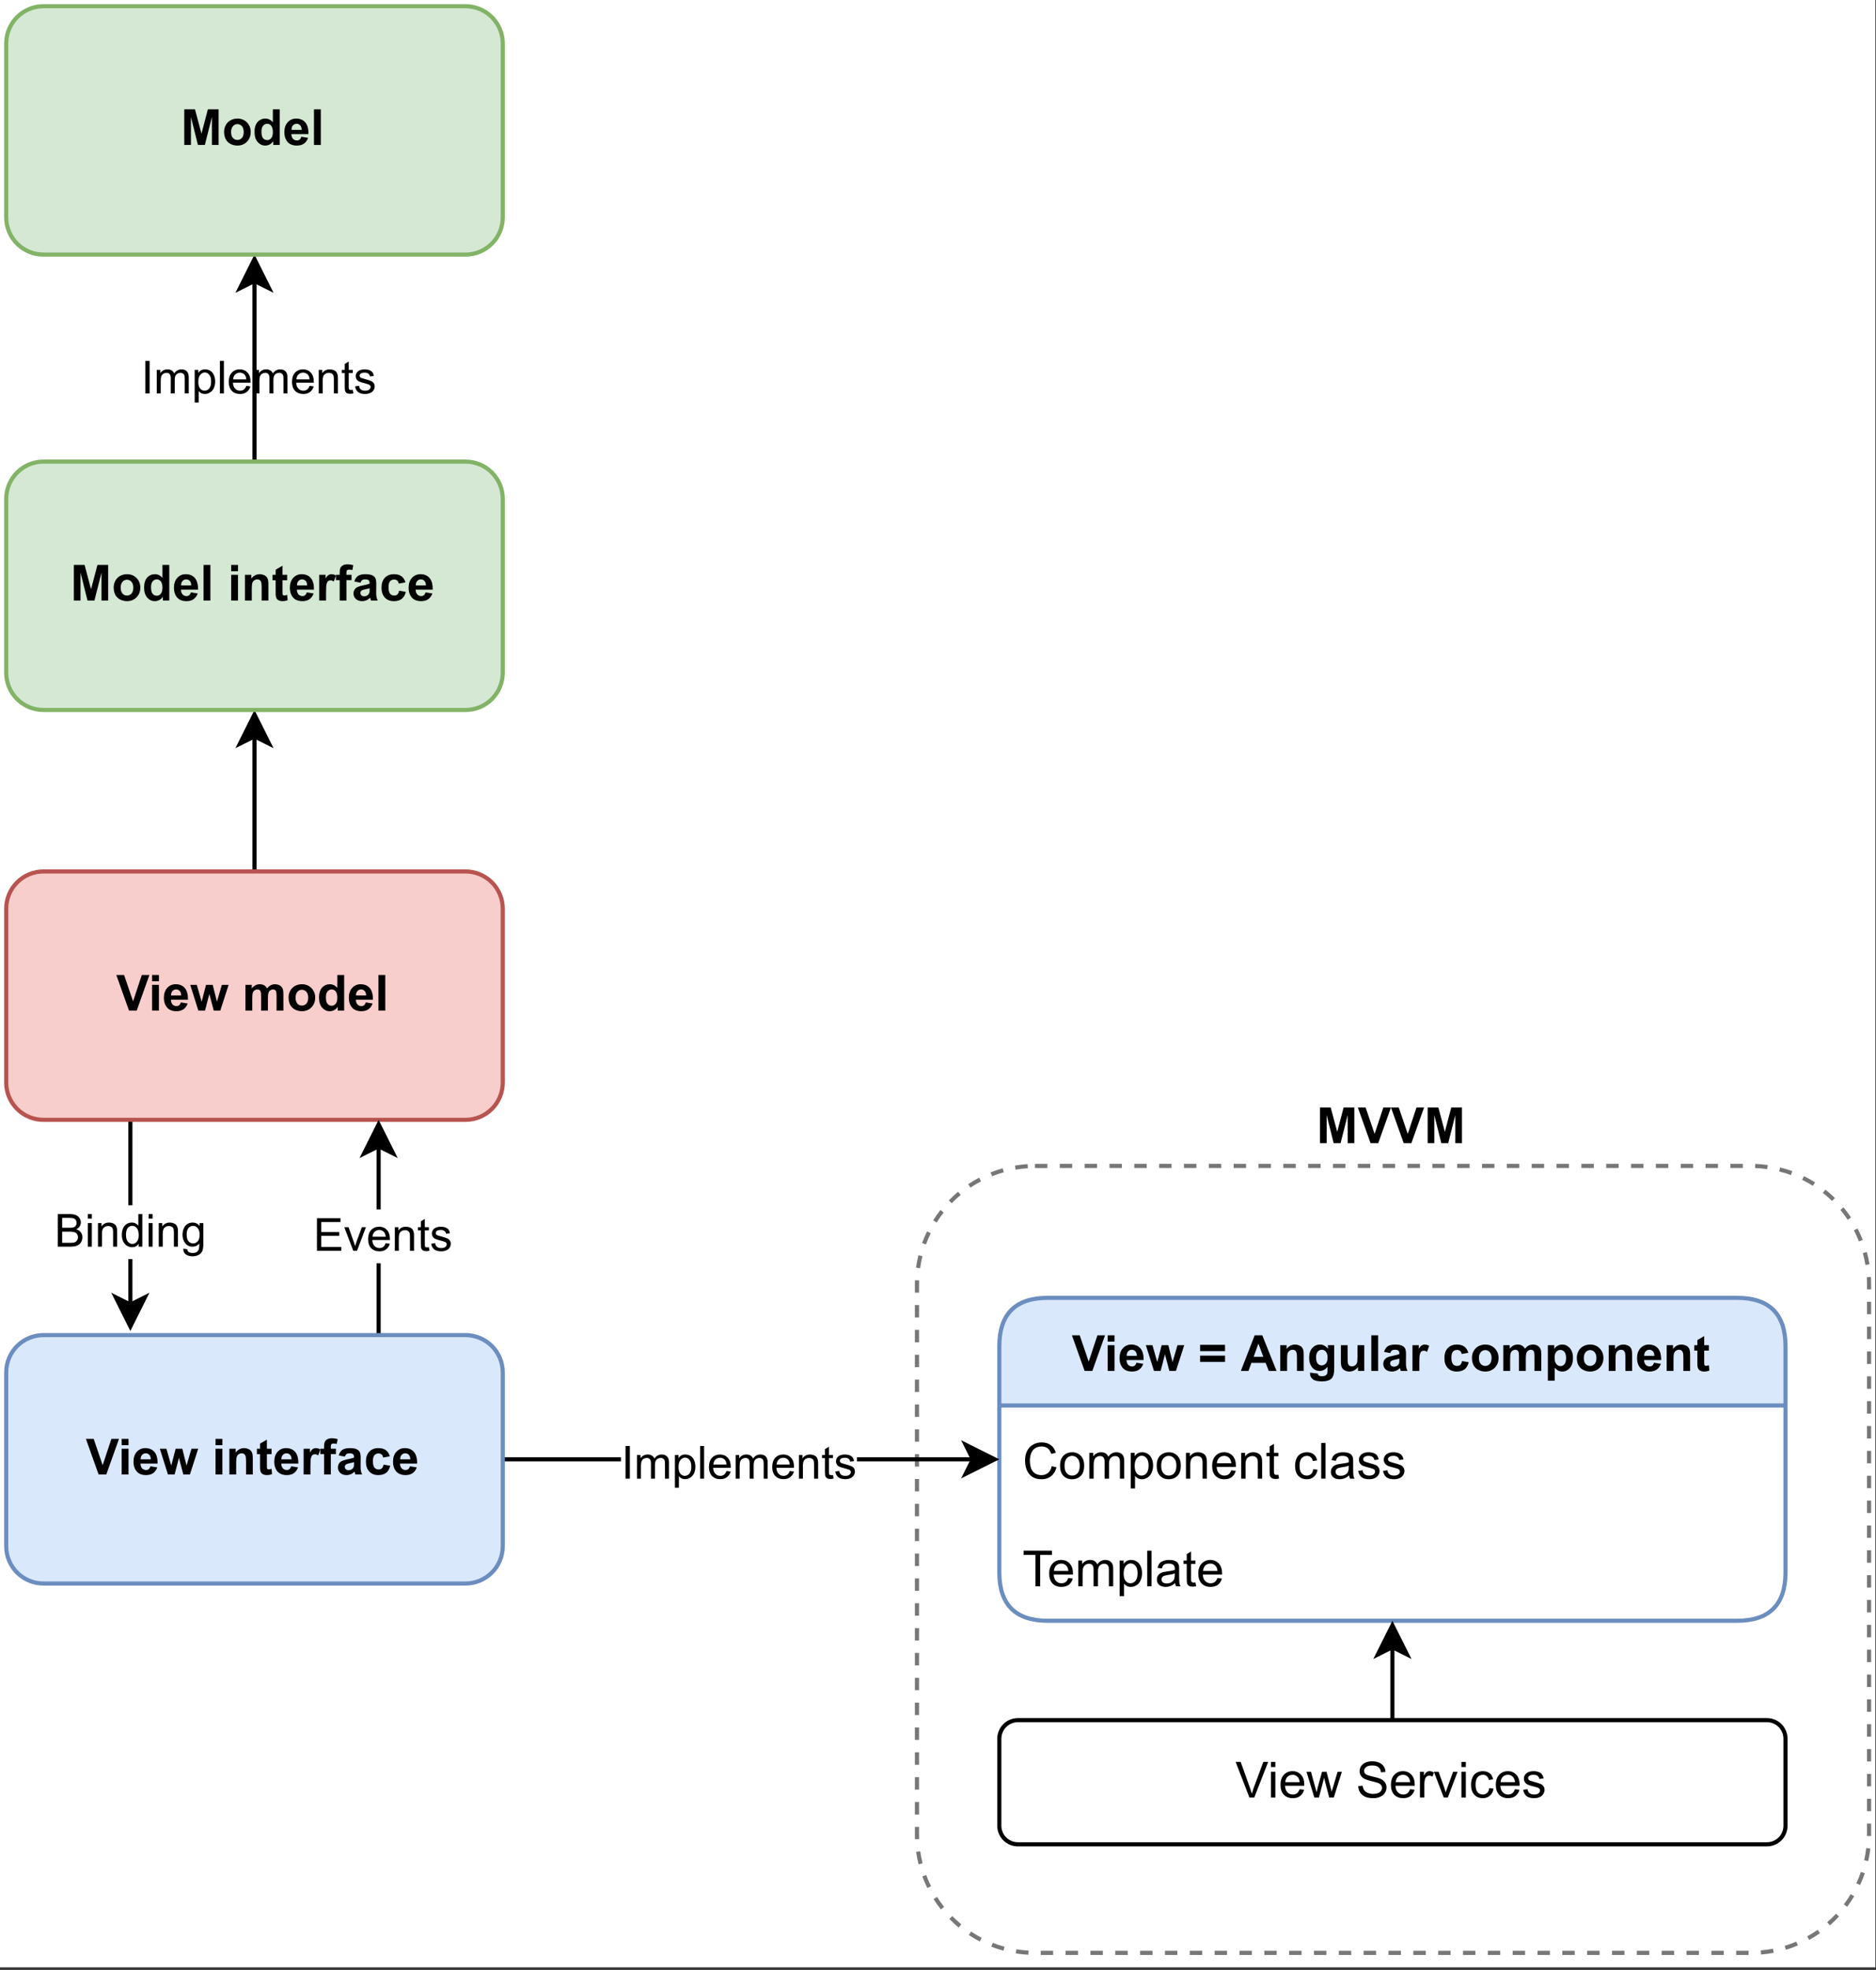 <?xml version="1.0" encoding="UTF-8" standalone="no"?>
<svg 
   width="339.12pt"
   height="355.92pt"
   viewBox="0 0 339.12 355.92"
   version="1.1"
   id="svg545"
   xmlns:xlink="http://www.w3.org/1999/xlink"
   xmlns="http://www.w3.org/2000/svg"
   xmlns:svg="http://www.w3.org/2000/svg" content="%3Cmxfile%20host%3D%22app.diagrams.net%22%20modified%3D%222022-09-10T10%3A42%3A23.064Z%22%20agent%3D%225.0%20(Windows%20NT%2010.0%3B%20Win64%3B%20x64)%20AppleWebKit%2F537.36%20(KHTML%2C%20like%20Gecko)%20Chrome%2F104.0.0.0%20Safari%2F537.36%22%20etag%3D%221N_DqpjfGyPYmda1HDFw%22%20version%3D%2220.3.0%22%20type%3D%22google%22%3E%3Cdiagram%20id%3D%22R2lEEEUBdFMjLlhIrx00%22%20name%3D%22Page-1%22%3E7Vpdc6s2EP01fkwGkLHJY%2BzEt51JOpnrTnrbl44MAtQI5Aj56%2F76rkB8m9hJsJ2Hm%2FFMrGUlYPfs2SPwAE2j7TeBl%2BEj9wgbWIa3HaC7gWWZpmPDP2XZZZYR0oZAUE87lYY5%2FUm00dDWFfVIUnOUnDNJl3Wjy%2BOYuLJmw0LwTd3N56x%2B1iUO9BmN0jB3MSMtt7%2BoJ8PM6tgV798IDcL8zKahj0Q4d9aGJMQe39RMZCtnPJb6Ep%2BIiHBMYglHHrF4IWJg34dSqju9HVgz%2BPjK%2BzrgPGAEL2ly7fIIzG4CLjMfR5SpMFcWmuiF4HTofoCmgnOZfYu2U8JUrvI0ZNc06zhaxEGodY%2BYsPx398fy25P0yfL1H1%2B%2Bvpru%2FGqol1ljttIBfnx%2BftQBkrs86oKvYo%2BolcwBmmxCKsl8iV11dAM4A1soI6YPBwyr%2B78z4LtPGZtyxgWMYx7DhImHk7BYKpGCv5DcY2Ch8XgMZoYXhD3xhErKYzjgwk1C1NBkTYSkgIaHhoPk6iIwo8Fe91t9YMGlhAzBdUHi5vr%2B8hiAL9l2Rtcscga1RXhEpNiBi54wzgGoywrd6PGmBKmFtC2sAjR3xBp1QbF2mUz4ovP5nty2UvtMyQYs6cC4jYMVwyIt1WjJM3g20p5saMRwmrV6wNDEDSnzHvCOr9SNJBK7L%2FloEnJBf4I%2FZkWWsZCaS6xRzWOuZmqwCJKAz1MedLNhesTbmuMDTqQ2uJwxvEzoori%2BCIuAxhOd72xWDcRVZALuPEwc392HyJHrkIWvjuhozOozZ%2BmfDlHFbqR%2FYO8DXuM6vIZq0IBXgaQqvMZON7r02b4DTeMYCKyH06EGmDGDOoyxJBMV%2B6SF6eJOPw5zuwXzaYlnw025qIlrSIRspVrT0x7GymmFEV%2FuIZWMexLgQxoHD6nP3bC0fNfhUSYOc32Wdp2Qeh6JU1hKLHGGXAWXJae6BdkT%2BEBEp8a1PbDhwqcwNssxfJS7ANTFcC%2BYpmAiUBYbokrjc4jsJpU2TDVOoLaPgknu1zvnjVpg%2BJNESwYA7MLAr9wemVv7SAo4WW7NdnJbSSUeiEU9hNiFPOAxZveltdIEVLBKnweuMp12hv%2BIlDvdrfBK8rq60UrRy2VqF5fDdfGVcMlbd4S0gIZeRd7KjGnvT40gAG26rl9J74G3nA%2FE2V2JddFrPx10sqXyh5p%2Bbdl6%2BHfl0F0uDNLBTg96z9QnEqCnPqn6L%2FusPWr02Wb%2FzJChZ%2FXfO9G4VVITGntAbHsznoruemIOKu4IqDArPKXZOqnw7i3m0ntJPXlQ2RoeYLQMuZ2qCtCEHLOWgSs9%2FGhi82UaJMh9PyEnSWHOIW2ZH2V7%2F0YeD%2BzdGqrYd1zi7lXFC8ce2saejUFL6zdk9%2BlEso0aezDzpt2yrD0ta3SqLRi66aNl9UulfbKifWT%2FQh11eJ7%2BNTRaWfgdRCGJiCKgCxBd%2BnRjAvveIM1mY7fRPw1mMOysmyvjOs%2FkR2nvDDzX3uflDzepyoivGO1zZOfZxPGG%2B8jOsRZoNHo%2F2dWehJ2P%2BApkXIz4rPHFea6UjOOqZCxU4l7JCAEXu%2BosNS6UphqU89LRCbRm3iMO7wp6EaW3QuBdxUHTVadmHVkNzWo2nju%2Fzx%2B%2BZFfQr7Bts8X9%2BlJ0fwJdOz5I6M64JyU7PJeSRejLcIZZJYxr%2B0jKqPKFnvXFGOOijxFQ%2B4XEZWXYCYRWByNX6tKwPym19FrWucoyP1N7g9mb7jr86uXrbjKHyLyw1kJOlzL%2BpYZTb%2FPSanj4dTpb2c3eJYYvpYWHx3a2jncXZ3rA0EmRcyLW1CXt9naoFiuVZbyzsipl7BEfr5jsp66aL4Vta9iuq2NeCh8RdxiWv4zJOln5cyZ0%2Fz8%3D%3C%2Fdiagram%3E%3C%2Fmxfile%3E">
  <rect x="0" y="0" width="339.12" height="355.92" fill="#333333" stroke="none"/>
  <defs
     id="defs171">
    <g
       id="g163">
      <g
         id="glyph-0-0" />
      <g
         id="glyph-0-1">
        <path
           d="M 0.641 0 L 0.641 -6.438 L 2.578 -6.438 L 3.75 -2.047 L 4.906 -6.438 L 6.844 -6.438 L 6.844 0 L 5.641 0 L 5.641 -5.062 L 4.359 0 L 3.109 0 L 1.844 -5.062 L 1.844 0 Z M 0.641 0 "
           id="path3" />
      </g>
      <g
         id="glyph-0-2">
        <path
           d="M 2.297 0 L 0 -6.438 L 1.406 -6.438 L 3.031 -1.672 L 4.609 -6.438 L 5.984 -6.438 L 3.688 0 Z M 2.297 0 "
           id="path6" />
      </g>
      <g
         id="glyph-0-3">
        <path
           d="M 0.641 -5.297 L 0.641 -6.438 L 1.875 -6.438 L 1.875 -5.297 Z M 0.641 0 L 0.641 -4.656 L 1.875 -4.656 L 1.875 0 Z M 0.641 0 "
           id="path9" />
      </g>
      <g
         id="glyph-0-4">
        <path
           d="M 3.344 -1.484 L 4.578 -1.281 C 4.41 -0.82 4.156 -0.473 3.812 -0.234 C 3.477 -0.004 3.055 0.109 2.547 0.109 C 1.734 0.109 1.133 -0.156 0.75 -0.688 C 0.438 -1.113 0.281 -1.648 0.281 -2.297 C 0.281 -3.066 0.484 -3.672 0.891 -4.109 C 1.297 -4.547 1.805 -4.766 2.422 -4.766 C 3.117 -4.766 3.664 -4.535 4.062 -4.078 C 4.457 -3.617 4.648 -2.914 4.641 -1.969 L 1.547 -1.969 C 1.555 -1.602 1.656 -1.316 1.844 -1.109 C 2.031 -0.91 2.27 -0.812 2.562 -0.812 C 2.75 -0.812 2.906 -0.863 3.031 -0.969 C 3.164 -1.07 3.27 -1.242 3.344 -1.484 Z M 3.406 -2.734 C 3.406 -3.086 3.316 -3.359 3.141 -3.547 C 2.961 -3.734 2.75 -3.828 2.5 -3.828 C 2.227 -3.828 2.004 -3.727 1.828 -3.531 C 1.648 -3.332 1.566 -3.066 1.578 -2.734 Z M 3.406 -2.734 "
           id="path12" />
      </g>
      <g
         id="glyph-0-5">
        <path
           d="M 1.516 0 L 0.047 -4.656 L 1.234 -4.656 L 2.109 -1.609 L 2.906 -4.656 L 4.109 -4.656 L 4.875 -1.609 L 5.766 -4.656 L 6.984 -4.656 L 5.484 0 L 4.297 0 L 3.5 -3 L 2.719 0 Z M 1.516 0 "
           id="path15" />
      </g>
      <g
         id="glyph-0-6" />
      <g
         id="glyph-0-7">
        <path
           d="M 0.375 -3.578 L 0.375 -4.719 L 4.875 -4.719 L 4.875 -3.578 Z M 0.375 -1.625 L 0.375 -2.766 L 4.875 -2.766 L 4.875 -1.625 Z M 0.375 -1.625 "
           id="path19" />
      </g>
      <g
         id="glyph-0-8">
        <path
           d="M 6.453 0 L 5.047 0 L 4.484 -1.453 L 1.906 -1.453 L 1.375 0 L 0 0 L 2.5 -6.438 L 3.875 -6.438 Z M 4.062 -2.547 L 3.172 -4.938 L 2.312 -2.547 Z M 4.062 -2.547 "
           id="path22" />
      </g>
      <g
         id="glyph-0-9">
        <path
           d="M 4.875 0 L 3.656 0 L 3.656 -2.375 C 3.656 -2.875 3.625 -3.195 3.562 -3.344 C 3.508 -3.5 3.426 -3.617 3.312 -3.703 C 3.195 -3.785 3.055 -3.828 2.891 -3.828 C 2.672 -3.828 2.477 -3.766 2.312 -3.641 C 2.145 -3.523 2.031 -3.367 1.969 -3.172 C 1.906 -2.984 1.875 -2.629 1.875 -2.109 L 1.875 0 L 0.641 0 L 0.641 -4.656 L 1.781 -4.656 L 1.781 -3.969 C 2.188 -4.5 2.695 -4.766 3.312 -4.766 C 3.582 -4.766 3.832 -4.711 4.062 -4.609 C 4.289 -4.516 4.461 -4.391 4.578 -4.234 C 4.691 -4.086 4.77 -3.914 4.812 -3.719 C 4.852 -3.531 4.875 -3.254 4.875 -2.891 Z M 4.875 0 "
           id="path25" />
      </g>
      <g
         id="glyph-0-10">
        <path
           d="M 0.531 0.312 L 1.938 0.484 C 1.957 0.641 2.008 0.75 2.094 0.812 C 2.219 0.906 2.406 0.953 2.656 0.953 C 2.977 0.953 3.219 0.898 3.375 0.797 C 3.488 0.734 3.57 0.629 3.625 0.484 C 3.664 0.391 3.688 0.203 3.688 -0.078 L 3.688 -0.75 C 3.312 -0.25 2.844 0 2.281 0 C 1.656 0 1.16 -0.266 0.797 -0.797 C 0.516 -1.211 0.375 -1.734 0.375 -2.359 C 0.375 -3.141 0.562 -3.734 0.938 -4.141 C 1.312 -4.555 1.773 -4.766 2.328 -4.766 C 2.91 -4.766 3.391 -4.508 3.766 -4 L 3.766 -4.656 L 4.906 -4.656 L 4.906 -0.484 C 4.906 0.066 4.859 0.477 4.766 0.75 C 4.68 1.02 4.555 1.234 4.391 1.391 C 4.234 1.547 4.016 1.664 3.734 1.75 C 3.461 1.844 3.117 1.891 2.703 1.891 C 1.91 1.891 1.348 1.754 1.016 1.484 C 0.691 1.211 0.531 0.867 0.531 0.453 C 0.531 0.41 0.531 0.363 0.531 0.312 Z M 1.625 -2.422 C 1.625 -1.93 1.719 -1.57 1.906 -1.344 C 2.102 -1.113 2.344 -1 2.625 -1 C 2.926 -1 3.18 -1.113 3.391 -1.344 C 3.598 -1.582 3.703 -1.93 3.703 -2.391 C 3.703 -2.879 3.602 -3.238 3.406 -3.469 C 3.207 -3.707 2.957 -3.828 2.656 -3.828 C 2.352 -3.828 2.102 -3.707 1.906 -3.469 C 1.719 -3.238 1.625 -2.891 1.625 -2.422 Z M 1.625 -2.422 "
           id="path28" />
      </g>
      <g
         id="glyph-0-11">
        <path
           d="M 3.719 0 L 3.719 -0.703 C 3.539 -0.453 3.312 -0.254 3.031 -0.109 C 2.758 0.035 2.473 0.109 2.172 0.109 C 1.859 0.109 1.578 0.039 1.328 -0.094 C 1.078 -0.238 0.895 -0.43 0.781 -0.672 C 0.676 -0.922 0.625 -1.266 0.625 -1.703 L 0.625 -4.656 L 1.844 -4.656 L 1.844 -2.516 C 1.844 -1.859 1.863 -1.457 1.906 -1.312 C 1.957 -1.164 2.039 -1.047 2.156 -0.953 C 2.281 -0.867 2.438 -0.828 2.625 -0.828 C 2.832 -0.828 3.02 -0.883 3.188 -1 C 3.352 -1.125 3.469 -1.27 3.531 -1.438 C 3.594 -1.602 3.625 -2.02 3.625 -2.688 L 3.625 -4.656 L 4.859 -4.656 L 4.859 0 Z M 3.719 0 "
           id="path31" />
      </g>
      <g
         id="glyph-0-12">
        <path
           d="M 0.641 0 L 0.641 -6.438 L 1.875 -6.438 L 1.875 0 Z M 0.641 0 "
           id="path34" />
      </g>
      <g
         id="glyph-0-13">
        <path
           d="M 1.562 -3.234 L 0.453 -3.438 C 0.578 -3.883 0.789 -4.219 1.094 -4.438 C 1.406 -4.656 1.863 -4.766 2.469 -4.766 C 3.02 -4.766 3.426 -4.695 3.688 -4.562 C 3.957 -4.438 4.145 -4.27 4.25 -4.062 C 4.363 -3.863 4.422 -3.5 4.422 -2.969 L 4.406 -1.531 C 4.406 -1.125 4.426 -0.82 4.469 -0.625 C 4.508 -0.426 4.582 -0.219 4.688 0 L 3.469 0 C 3.438 -0.082 3.398 -0.203 3.359 -0.359 C 3.336 -0.43 3.32 -0.484 3.312 -0.516 C 3.102 -0.305 2.879 -0.148 2.641 -0.047 C 2.398 0.055 2.145 0.109 1.875 0.109 C 1.395 0.109 1.016 -0.02 0.734 -0.281 C 0.453 -0.539 0.312 -0.867 0.312 -1.266 C 0.312 -1.535 0.375 -1.77 0.5 -1.969 C 0.633 -2.176 0.812 -2.332 1.031 -2.438 C 1.258 -2.551 1.586 -2.648 2.016 -2.734 C 2.586 -2.848 2.988 -2.953 3.219 -3.047 L 3.219 -3.156 C 3.219 -3.395 3.156 -3.566 3.031 -3.672 C 2.914 -3.773 2.695 -3.828 2.375 -3.828 C 2.156 -3.828 1.984 -3.781 1.859 -3.688 C 1.742 -3.602 1.645 -3.453 1.562 -3.234 Z M 3.219 -2.234 C 3.062 -2.18 2.812 -2.117 2.469 -2.047 C 2.125 -1.973 1.898 -1.898 1.797 -1.828 C 1.629 -1.711 1.547 -1.57 1.547 -1.406 C 1.547 -1.227 1.609 -1.078 1.734 -0.953 C 1.867 -0.828 2.035 -0.766 2.234 -0.766 C 2.461 -0.766 2.676 -0.836 2.875 -0.984 C 3.02 -1.098 3.117 -1.234 3.172 -1.391 C 3.203 -1.492 3.219 -1.691 3.219 -1.984 Z M 3.219 -2.234 "
           id="path37" />
      </g>
      <g
         id="glyph-0-14">
        <path
           d="M 1.828 0 L 0.594 0 L 0.594 -4.656 L 1.734 -4.656 L 1.734 -4 C 1.93 -4.312 2.109 -4.516 2.266 -4.609 C 2.422 -4.711 2.598 -4.766 2.797 -4.766 C 3.078 -4.766 3.348 -4.688 3.609 -4.531 L 3.234 -3.453 C 3.023 -3.586 2.832 -3.656 2.656 -3.656 C 2.477 -3.656 2.328 -3.609 2.203 -3.516 C 2.086 -3.422 1.992 -3.25 1.922 -3 C 1.859 -2.75 1.828 -2.227 1.828 -1.438 Z M 1.828 0 "
           id="path40" />
      </g>
      <g
         id="glyph-0-15">
        <path
           d="M 4.703 -3.281 L 3.484 -3.062 C 3.453 -3.301 3.363 -3.484 3.219 -3.609 C 3.07 -3.734 2.883 -3.797 2.656 -3.797 C 2.344 -3.797 2.094 -3.688 1.906 -3.469 C 1.727 -3.258 1.641 -2.906 1.641 -2.406 C 1.641 -1.852 1.734 -1.461 1.922 -1.234 C 2.109 -1.016 2.359 -0.906 2.672 -0.906 C 2.898 -0.906 3.086 -0.969 3.234 -1.094 C 3.391 -1.227 3.5 -1.457 3.562 -1.781 L 4.766 -1.578 C 4.641 -1.023 4.398 -0.602 4.047 -0.312 C 3.691 -0.031 3.211 0.109 2.609 0.109 C 1.93 0.109 1.391 -0.102 0.984 -0.531 C 0.578 -0.969 0.375 -1.566 0.375 -2.328 C 0.375 -3.098 0.578 -3.695 0.984 -4.125 C 1.391 -4.551 1.938 -4.766 2.625 -4.766 C 3.195 -4.766 3.648 -4.641 3.984 -4.391 C 4.316 -4.148 4.555 -3.781 4.703 -3.281 Z M 4.703 -3.281 "
           id="path43" />
      </g>
      <g
         id="glyph-0-16">
        <path
           d="M 0.359 -2.391 C 0.359 -2.805 0.457 -3.203 0.656 -3.578 C 0.863 -3.961 1.148 -4.254 1.516 -4.453 C 1.891 -4.66 2.305 -4.766 2.766 -4.766 C 3.461 -4.766 4.035 -4.535 4.484 -4.078 C 4.941 -3.617 5.172 -3.039 5.172 -2.344 C 5.172 -1.633 4.941 -1.047 4.484 -0.578 C 4.023 -0.117 3.453 0.109 2.766 0.109 C 2.336 0.109 1.93 0.016 1.547 -0.172 C 1.16 -0.367 0.863 -0.656 0.656 -1.031 C 0.457 -1.406 0.359 -1.859 0.359 -2.391 Z M 1.625 -2.328 C 1.625 -1.867 1.734 -1.516 1.953 -1.266 C 2.172 -1.023 2.441 -0.906 2.766 -0.906 C 3.086 -0.906 3.359 -1.023 3.578 -1.266 C 3.797 -1.516 3.906 -1.875 3.906 -2.344 C 3.906 -2.789 3.797 -3.141 3.578 -3.391 C 3.359 -3.641 3.086 -3.766 2.766 -3.766 C 2.441 -3.766 2.172 -3.641 1.953 -3.391 C 1.734 -3.141 1.625 -2.785 1.625 -2.328 Z M 1.625 -2.328 "
           id="path46" />
      </g>
      <g
         id="glyph-0-17">
        <path
           d="M 0.547 -4.656 L 1.688 -4.656 L 1.688 -4.016 C 2.094 -4.516 2.578 -4.766 3.141 -4.766 C 3.441 -4.766 3.703 -4.703 3.922 -4.578 C 4.141 -4.453 4.316 -4.266 4.453 -4.016 C 4.66 -4.266 4.879 -4.453 5.109 -4.578 C 5.348 -4.703 5.602 -4.766 5.875 -4.766 C 6.219 -4.766 6.508 -4.691 6.75 -4.547 C 6.988 -4.41 7.164 -4.207 7.281 -3.938 C 7.363 -3.738 7.406 -3.422 7.406 -2.984 L 7.406 0 L 6.172 0 L 6.172 -2.656 C 6.172 -3.125 6.129 -3.426 6.047 -3.562 C 5.93 -3.738 5.754 -3.828 5.516 -3.828 C 5.348 -3.828 5.188 -3.77 5.031 -3.656 C 4.875 -3.551 4.766 -3.395 4.703 -3.188 C 4.641 -2.988 4.609 -2.672 4.609 -2.234 L 4.609 0 L 3.375 0 L 3.375 -2.547 C 3.375 -3.004 3.348 -3.297 3.297 -3.422 C 3.254 -3.555 3.188 -3.656 3.094 -3.719 C 3.008 -3.789 2.883 -3.828 2.719 -3.828 C 2.531 -3.828 2.359 -3.773 2.203 -3.672 C 2.055 -3.566 1.945 -3.414 1.875 -3.219 C 1.812 -3.031 1.781 -2.711 1.781 -2.266 L 1.781 0 L 0.547 0 Z M 0.547 -4.656 "
           id="path49" />
      </g>
      <g
         id="glyph-0-18">
        <path
           d="M 0.609 -4.656 L 1.766 -4.656 L 1.766 -3.969 C 1.91 -4.207 2.109 -4.398 2.359 -4.547 C 2.617 -4.691 2.906 -4.766 3.219 -4.766 C 3.75 -4.766 4.203 -4.551 4.578 -4.125 C 4.961 -3.695 5.156 -3.109 5.156 -2.359 C 5.156 -1.578 4.961 -0.969 4.578 -0.531 C 4.203 -0.102 3.742 0.109 3.203 0.109 C 2.941 0.109 2.707 0.055 2.5 -0.047 C 2.289 -0.148 2.07 -0.328 1.844 -0.578 L 1.844 1.766 L 0.609 1.766 Z M 1.828 -2.406 C 1.828 -1.883 1.93 -1.5 2.141 -1.25 C 2.348 -1 2.602 -0.875 2.906 -0.875 C 3.188 -0.875 3.422 -0.988 3.609 -1.219 C 3.805 -1.445 3.906 -1.82 3.906 -2.344 C 3.906 -2.832 3.805 -3.195 3.609 -3.438 C 3.41 -3.676 3.164 -3.797 2.875 -3.797 C 2.57 -3.797 2.32 -3.676 2.125 -3.438 C 1.926 -3.207 1.828 -2.863 1.828 -2.406 Z M 1.828 -2.406 "
           id="path52" />
      </g>
      <g
         id="glyph-0-19">
        <path
           d="M 2.781 -4.656 L 2.781 -3.672 L 1.938 -3.672 L 1.938 -1.797 C 1.938 -1.422 1.941 -1.203 1.953 -1.141 C 1.973 -1.078 2.008 -1.023 2.062 -0.984 C 2.125 -0.941 2.195 -0.922 2.281 -0.922 C 2.395 -0.922 2.562 -0.957 2.781 -1.031 L 2.875 -0.078 C 2.594 0.047 2.27 0.109 1.906 0.109 C 1.688 0.109 1.488 0.07 1.312 0 C 1.133 -0.082 1.004 -0.18 0.922 -0.297 C 0.836 -0.41 0.773 -0.57 0.734 -0.781 C 0.711 -0.914 0.703 -1.203 0.703 -1.641 L 0.703 -3.672 L 0.141 -3.672 L 0.141 -4.656 L 0.703 -4.656 L 0.703 -5.578 L 1.938 -6.297 L 1.938 -4.656 Z M 2.781 -4.656 "
           id="path55" />
      </g>
      <g
         id="glyph-0-20">
        <path
           d="M 4.922 0 L 3.766 0 L 3.766 -0.688 C 3.578 -0.414 3.352 -0.211 3.094 -0.078 C 2.844 0.047 2.582 0.109 2.312 0.109 C 1.781 0.109 1.32 -0.102 0.938 -0.531 C 0.562 -0.969 0.375 -1.57 0.375 -2.344 C 0.375 -3.133 0.555 -3.734 0.922 -4.141 C 1.297 -4.555 1.766 -4.766 2.328 -4.766 C 2.848 -4.766 3.301 -4.547 3.688 -4.109 L 3.688 -6.438 L 4.922 -6.438 Z M 1.625 -2.438 C 1.625 -1.938 1.691 -1.57 1.828 -1.344 C 2.023 -1.031 2.305 -0.875 2.672 -0.875 C 2.953 -0.875 3.191 -0.992 3.391 -1.234 C 3.586 -1.473 3.688 -1.832 3.688 -2.312 C 3.688 -2.844 3.586 -3.227 3.391 -3.469 C 3.203 -3.707 2.957 -3.828 2.656 -3.828 C 2.363 -3.828 2.117 -3.707 1.922 -3.469 C 1.723 -3.238 1.625 -2.895 1.625 -2.438 Z M 1.625 -2.438 "
           id="path58" />
      </g>
      <g
         id="glyph-0-21">
        <path
           d="M 0.109 -4.656 L 0.797 -4.656 L 0.797 -5.016 C 0.797 -5.398 0.836 -5.688 0.922 -5.875 C 1.004 -6.07 1.156 -6.234 1.375 -6.359 C 1.594 -6.484 1.875 -6.547 2.219 -6.547 C 2.57 -6.547 2.914 -6.492 3.25 -6.391 L 3.094 -5.516 C 2.895 -5.566 2.703 -5.594 2.516 -5.594 C 2.336 -5.594 2.207 -5.551 2.125 -5.469 C 2.051 -5.383 2.016 -5.223 2.016 -4.984 L 2.016 -4.656 L 2.938 -4.656 L 2.938 -3.688 L 2.016 -3.688 L 2.016 0 L 0.797 0 L 0.797 -3.688 L 0.109 -3.688 Z M 0.109 -4.656 "
           id="path61" />
      </g>
      <g
         id="glyph-1-0" />
      <g
         id="glyph-1-1">
        <path
           d="M 5.281 -2.25 L 6.141 -2.047 C 5.953 -1.336 5.625 -0.801 5.156 -0.438 C 4.695 -0.07 4.133 0.109 3.469 0.109 C 2.781 0.109 2.219 -0.031 1.781 -0.312 C 1.344 -0.594 1.008 -1 0.781 -1.531 C 0.562 -2.07 0.453 -2.648 0.453 -3.266 C 0.453 -3.93 0.578 -4.516 0.828 -5.016 C 1.086 -5.516 1.453 -5.895 1.922 -6.156 C 2.391 -6.414 2.91 -6.547 3.484 -6.547 C 4.129 -6.547 4.672 -6.379 5.109 -6.047 C 5.547 -5.723 5.848 -5.266 6.016 -4.672 L 5.188 -4.469 C 5.039 -4.938 4.82 -5.273 4.531 -5.484 C 4.25 -5.703 3.895 -5.812 3.469 -5.812 C 2.969 -5.812 2.551 -5.691 2.219 -5.453 C 1.895 -5.223 1.664 -4.906 1.531 -4.5 C 1.395 -4.102 1.328 -3.691 1.328 -3.266 C 1.328 -2.723 1.406 -2.242 1.562 -1.828 C 1.719 -1.422 1.961 -1.117 2.297 -0.922 C 2.641 -0.723 3.008 -0.625 3.406 -0.625 C 3.875 -0.625 4.273 -0.758 4.609 -1.031 C 4.941 -1.301 5.164 -1.707 5.281 -2.25 Z M 5.281 -2.25 "
           id="path65" />
      </g>
      <g
         id="glyph-1-2">
        <path
           d="M 0.297 -2.328 C 0.297 -3.191 0.535 -3.832 1.016 -4.25 C 1.422 -4.594 1.91 -4.766 2.484 -4.766 C 3.117 -4.766 3.641 -4.551 4.047 -4.125 C 4.453 -3.707 4.656 -3.129 4.656 -2.391 C 4.656 -1.797 4.566 -1.328 4.391 -0.984 C 4.211 -0.641 3.953 -0.367 3.609 -0.172 C 3.266 0.016 2.891 0.109 2.484 0.109 C 1.828 0.109 1.297 -0.098 0.891 -0.516 C 0.492 -0.941 0.297 -1.547 0.297 -2.328 Z M 1.109 -2.328 C 1.109 -1.734 1.238 -1.285 1.5 -0.984 C 1.758 -0.691 2.086 -0.547 2.484 -0.547 C 2.879 -0.547 3.207 -0.691 3.469 -0.984 C 3.727 -1.285 3.859 -1.742 3.859 -2.359 C 3.859 -2.93 3.723 -3.363 3.453 -3.656 C 3.191 -3.957 2.867 -4.109 2.484 -4.109 C 2.086 -4.109 1.758 -3.957 1.5 -3.656 C 1.238 -3.363 1.109 -2.922 1.109 -2.328 Z M 1.109 -2.328 "
           id="path68" />
      </g>
      <g
         id="glyph-1-3">
        <path
           d="M 0.594 0 L 0.594 -4.656 L 1.297 -4.656 L 1.297 -4 C 1.441 -4.227 1.633 -4.41 1.875 -4.547 C 2.125 -4.691 2.406 -4.766 2.719 -4.766 C 3.062 -4.766 3.344 -4.691 3.562 -4.547 C 3.781 -4.398 3.938 -4.203 4.031 -3.953 C 4.395 -4.492 4.875 -4.766 5.469 -4.766 C 5.926 -4.766 6.281 -4.633 6.531 -4.375 C 6.781 -4.125 6.906 -3.734 6.906 -3.203 L 6.906 0 L 6.125 0 L 6.125 -2.938 C 6.125 -3.25 6.098 -3.473 6.047 -3.609 C 5.992 -3.754 5.898 -3.867 5.766 -3.953 C 5.629 -4.035 5.473 -4.078 5.297 -4.078 C 4.961 -4.078 4.688 -3.969 4.469 -3.75 C 4.258 -3.531 4.156 -3.18 4.156 -2.703 L 4.156 0 L 3.359 0 L 3.359 -3.031 C 3.359 -3.375 3.289 -3.633 3.156 -3.812 C 3.031 -3.988 2.82 -4.078 2.531 -4.078 C 2.312 -4.078 2.109 -4.02 1.922 -3.906 C 1.734 -3.789 1.594 -3.617 1.5 -3.391 C 1.414 -3.16 1.375 -2.836 1.375 -2.422 L 1.375 0 Z M 0.594 0 "
           id="path71" />
      </g>
      <g
         id="glyph-1-4">
        <path
           d="M 0.594 1.781 L 0.594 -4.656 L 1.312 -4.656 L 1.312 -4.047 C 1.477 -4.285 1.664 -4.461 1.875 -4.578 C 2.094 -4.703 2.352 -4.766 2.656 -4.766 C 3.062 -4.766 3.414 -4.66 3.719 -4.453 C 4.02 -4.254 4.25 -3.969 4.406 -3.594 C 4.562 -3.219 4.641 -2.805 4.641 -2.359 C 4.641 -1.891 4.551 -1.461 4.375 -1.078 C 4.207 -0.691 3.957 -0.395 3.625 -0.188 C 3.301 0.008 2.961 0.109 2.609 0.109 C 2.348 0.109 2.109 0.051 1.891 -0.062 C 1.68 -0.176 1.508 -0.316 1.375 -0.484 L 1.375 1.781 Z M 1.312 -2.297 C 1.312 -1.703 1.43 -1.258 1.672 -0.969 C 1.91 -0.688 2.203 -0.547 2.547 -0.547 C 2.898 -0.547 3.203 -0.691 3.453 -0.984 C 3.703 -1.285 3.828 -1.75 3.828 -2.375 C 3.828 -2.969 3.703 -3.41 3.453 -3.703 C 3.211 -3.992 2.926 -4.141 2.594 -4.141 C 2.25 -4.141 1.945 -3.984 1.688 -3.672 C 1.438 -3.359 1.312 -2.898 1.312 -2.297 Z M 1.312 -2.297 "
           id="path74" />
      </g>
      <g
         id="glyph-1-5">
        <path
           d="M 0.594 0 L 0.594 -4.656 L 1.297 -4.656 L 1.297 -4 C 1.641 -4.508 2.133 -4.766 2.781 -4.766 C 3.062 -4.766 3.316 -4.711 3.547 -4.609 C 3.785 -4.516 3.961 -4.383 4.078 -4.219 C 4.203 -4.051 4.285 -3.852 4.328 -3.625 C 4.359 -3.477 4.375 -3.223 4.375 -2.859 L 4.375 0 L 3.594 0 L 3.594 -2.828 C 3.594 -3.148 3.562 -3.391 3.5 -3.547 C 3.438 -3.711 3.328 -3.844 3.172 -3.938 C 3.016 -4.031 2.832 -4.078 2.625 -4.078 C 2.281 -4.078 1.984 -3.969 1.734 -3.75 C 1.492 -3.539 1.375 -3.141 1.375 -2.547 L 1.375 0 Z M 0.594 0 "
           id="path77" />
      </g>
      <g
         id="glyph-1-6">
        <path
           d="M 3.781 -1.5 L 4.594 -1.406 C 4.469 -0.926 4.227 -0.551 3.875 -0.281 C 3.531 -0.02 3.086 0.109 2.547 0.109 C 1.867 0.109 1.328 -0.098 0.922 -0.516 C 0.523 -0.941 0.328 -1.535 0.328 -2.297 C 0.328 -3.078 0.531 -3.68 0.938 -4.109 C 1.344 -4.547 1.863 -4.766 2.5 -4.766 C 3.125 -4.766 3.633 -4.551 4.031 -4.125 C 4.426 -3.695 4.625 -3.102 4.625 -2.344 C 4.625 -2.289 4.625 -2.219 4.625 -2.125 L 1.141 -2.125 C 1.172 -1.613 1.316 -1.223 1.578 -0.953 C 1.836 -0.68 2.16 -0.547 2.547 -0.547 C 2.836 -0.547 3.086 -0.617 3.297 -0.766 C 3.504 -0.922 3.664 -1.164 3.781 -1.5 Z M 1.188 -2.781 L 3.797 -2.781 C 3.754 -3.164 3.648 -3.457 3.484 -3.656 C 3.234 -3.957 2.91 -4.109 2.516 -4.109 C 2.148 -4.109 1.844 -3.988 1.594 -3.75 C 1.352 -3.508 1.219 -3.188 1.188 -2.781 Z M 1.188 -2.781 "
           id="path80" />
      </g>
      <g
         id="glyph-1-7">
        <path
           d="M 2.312 -0.703 L 2.438 -0.016 C 2.207 0.035 2.004 0.062 1.828 0.062 C 1.547 0.062 1.328 0.02 1.172 -0.062 C 1.016 -0.156 0.898 -0.273 0.828 -0.422 C 0.766 -0.578 0.734 -0.891 0.734 -1.359 L 0.734 -4.047 L 0.156 -4.047 L 0.156 -4.656 L 0.734 -4.656 L 0.734 -5.812 L 1.516 -6.281 L 1.516 -4.656 L 2.312 -4.656 L 2.312 -4.047 L 1.516 -4.047 L 1.516 -1.328 C 1.516 -1.098 1.531 -0.953 1.562 -0.891 C 1.594 -0.828 1.641 -0.773 1.703 -0.734 C 1.766 -0.691 1.852 -0.672 1.969 -0.672 C 2.051 -0.672 2.164 -0.68 2.312 -0.703 Z M 2.312 -0.703 "
           id="path83" />
      </g>
      <g
         id="glyph-1-8" />
      <g
         id="glyph-1-9">
        <path
           d="M 3.625 -1.703 L 4.406 -1.609 C 4.32 -1.066 4.102 -0.645 3.75 -0.344 C 3.406 -0.039 2.977 0.109 2.469 0.109 C 1.832 0.109 1.316 -0.098 0.922 -0.516 C 0.535 -0.93 0.344 -1.531 0.344 -2.312 C 0.344 -2.812 0.426 -3.25 0.594 -3.625 C 0.758 -4.008 1.016 -4.297 1.359 -4.484 C 1.703 -4.672 2.07 -4.766 2.469 -4.766 C 2.977 -4.766 3.395 -4.633 3.719 -4.375 C 4.039 -4.125 4.242 -3.766 4.328 -3.297 L 3.562 -3.172 C 3.488 -3.484 3.359 -3.719 3.172 -3.875 C 2.992 -4.031 2.77 -4.109 2.5 -4.109 C 2.102 -4.109 1.781 -3.969 1.531 -3.688 C 1.281 -3.406 1.156 -2.953 1.156 -2.328 C 1.156 -1.703 1.273 -1.25 1.516 -0.969 C 1.754 -0.688 2.07 -0.547 2.469 -0.547 C 2.77 -0.547 3.023 -0.641 3.234 -0.828 C 3.441 -1.016 3.57 -1.305 3.625 -1.703 Z M 3.625 -1.703 "
           id="path87" />
      </g>
      <g
         id="glyph-1-10">
        <path
           d="M 0.578 0 L 0.578 -6.438 L 1.359 -6.438 L 1.359 0 Z M 0.578 0 "
           id="path90" />
      </g>
      <g
         id="glyph-1-11">
        <path
           d="M 3.625 -0.578 C 3.332 -0.328 3.051 -0.148 2.781 -0.047 C 2.508 0.055 2.223 0.109 1.922 0.109 C 1.41 0.109 1.016 -0.016 0.734 -0.266 C 0.461 -0.516 0.328 -0.836 0.328 -1.234 C 0.328 -1.461 0.379 -1.672 0.484 -1.859 C 0.586 -2.047 0.723 -2.195 0.891 -2.312 C 1.055 -2.426 1.242 -2.508 1.453 -2.562 C 1.609 -2.602 1.844 -2.645 2.156 -2.688 C 2.789 -2.758 3.258 -2.848 3.562 -2.953 C 3.57 -3.066 3.578 -3.133 3.578 -3.156 C 3.578 -3.477 3.5 -3.707 3.344 -3.844 C 3.145 -4.02 2.848 -4.109 2.453 -4.109 C 2.078 -4.109 1.801 -4.039 1.625 -3.906 C 1.445 -3.781 1.316 -3.551 1.234 -3.219 L 0.453 -3.328 C 0.523 -3.66 0.641 -3.926 0.797 -4.125 C 0.961 -4.332 1.195 -4.488 1.5 -4.594 C 1.812 -4.707 2.164 -4.766 2.562 -4.766 C 2.957 -4.766 3.281 -4.719 3.531 -4.625 C 3.781 -4.531 3.961 -4.41 4.078 -4.266 C 4.191 -4.129 4.273 -3.953 4.328 -3.734 C 4.348 -3.598 4.359 -3.352 4.359 -3 L 4.359 -1.953 C 4.359 -1.211 4.375 -0.742 4.406 -0.547 C 4.445 -0.359 4.516 -0.176 4.609 0 L 3.797 0 C 3.711 -0.164 3.656 -0.359 3.625 -0.578 Z M 3.562 -2.344 C 3.281 -2.219 2.852 -2.117 2.281 -2.047 C 1.957 -1.992 1.727 -1.938 1.594 -1.875 C 1.457 -1.82 1.352 -1.738 1.281 -1.625 C 1.207 -1.508 1.172 -1.383 1.172 -1.25 C 1.172 -1.039 1.25 -0.863 1.406 -0.719 C 1.562 -0.582 1.797 -0.516 2.109 -0.516 C 2.41 -0.516 2.676 -0.578 2.906 -0.703 C 3.145 -0.836 3.32 -1.023 3.438 -1.266 C 3.52 -1.441 3.562 -1.703 3.562 -2.047 Z M 3.562 -2.344 "
           id="path93" />
      </g>
      <g
         id="glyph-1-12">
        <path
           d="M 0.281 -1.391 L 1.062 -1.516 C 1.102 -1.203 1.223 -0.961 1.422 -0.797 C 1.617 -0.629 1.898 -0.547 2.266 -0.547 C 2.629 -0.547 2.895 -0.617 3.062 -0.766 C 3.238 -0.91 3.328 -1.082 3.328 -1.281 C 3.328 -1.457 3.25 -1.598 3.094 -1.703 C 2.988 -1.773 2.723 -1.863 2.297 -1.969 C 1.711 -2.113 1.305 -2.238 1.078 -2.344 C 0.859 -2.457 0.691 -2.609 0.578 -2.797 C 0.461 -2.984 0.406 -3.191 0.406 -3.422 C 0.406 -3.629 0.453 -3.82 0.547 -4 C 0.641 -4.176 0.77 -4.32 0.938 -4.438 C 1.062 -4.531 1.227 -4.609 1.438 -4.672 C 1.656 -4.734 1.883 -4.766 2.125 -4.766 C 2.488 -4.766 2.805 -4.711 3.078 -4.609 C 3.359 -4.504 3.562 -4.359 3.688 -4.172 C 3.82 -3.992 3.914 -3.754 3.969 -3.453 L 3.203 -3.359 C 3.16 -3.598 3.055 -3.781 2.891 -3.906 C 2.723 -4.039 2.488 -4.109 2.188 -4.109 C 1.82 -4.109 1.562 -4.047 1.406 -3.922 C 1.25 -3.805 1.172 -3.672 1.172 -3.516 C 1.172 -3.41 1.203 -3.316 1.266 -3.234 C 1.328 -3.148 1.43 -3.082 1.578 -3.031 C 1.648 -3 1.879 -2.93 2.266 -2.828 C 2.828 -2.672 3.219 -2.547 3.438 -2.453 C 3.656 -2.359 3.828 -2.219 3.953 -2.031 C 4.078 -1.852 4.141 -1.633 4.141 -1.375 C 4.141 -1.102 4.062 -0.852 3.906 -0.625 C 3.758 -0.395 3.539 -0.211 3.25 -0.078 C 2.957 0.047 2.629 0.109 2.266 0.109 C 1.66 0.109 1.195 -0.016 0.875 -0.266 C 0.562 -0.523 0.363 -0.898 0.281 -1.391 Z M 0.281 -1.391 "
           id="path96" />
      </g>
      <g
         id="glyph-1-13">
        <path
           d="M 2.328 0 L 2.328 -5.672 L 0.203 -5.672 L 0.203 -6.438 L 5.312 -6.438 L 5.312 -5.672 L 3.188 -5.672 L 3.188 0 Z M 2.328 0 "
           id="path99" />
      </g>
      <g
         id="glyph-1-14">
        <path
           d="M 2.531 0 L 0.047 -6.438 L 0.953 -6.438 L 2.625 -1.766 C 2.758 -1.391 2.875 -1.035 2.969 -0.703 C 3.07 -1.055 3.188 -1.41 3.312 -1.766 L 5.047 -6.438 L 5.922 -6.438 L 3.406 0 Z M 2.531 0 "
           id="path102" />
      </g>
      <g
         id="glyph-1-15">
        <path
           d="M 0.594 -5.516 L 0.594 -6.438 L 1.391 -6.438 L 1.391 -5.516 Z M 0.594 0 L 0.594 -4.656 L 1.391 -4.656 L 1.391 0 Z M 0.594 0 "
           id="path105" />
      </g>
      <g
         id="glyph-1-16">
        <path
           d="M 1.453 0 L 0.031 -4.656 L 0.844 -4.656 L 1.578 -1.969 L 1.859 -0.969 C 1.867 -1.02 1.945 -1.344 2.094 -1.938 L 2.844 -4.656 L 3.656 -4.656 L 4.359 -1.953 L 4.578 -1.062 L 4.859 -1.969 L 5.656 -4.656 L 6.422 -4.656 L 4.969 0 L 4.141 0 L 3.406 -2.797 L 3.219 -3.578 L 2.281 0 Z M 1.453 0 "
           id="path108" />
      </g>
      <g
         id="glyph-1-17">
        <path
           d="M 0.406 -2.062 L 1.203 -2.141 C 1.242 -1.816 1.332 -1.551 1.469 -1.344 C 1.613 -1.133 1.832 -0.969 2.125 -0.844 C 2.414 -0.719 2.742 -0.656 3.109 -0.656 C 3.43 -0.656 3.719 -0.703 3.969 -0.797 C 4.219 -0.891 4.398 -1.02 4.516 -1.188 C 4.641 -1.363 4.703 -1.551 4.703 -1.75 C 4.703 -1.945 4.645 -2.117 4.531 -2.266 C 4.414 -2.422 4.223 -2.551 3.953 -2.656 C 3.773 -2.719 3.391 -2.82 2.797 -2.969 C 2.211 -3.113 1.801 -3.25 1.562 -3.375 C 1.25 -3.531 1.02 -3.727 0.875 -3.969 C 0.727 -4.207 0.656 -4.473 0.656 -4.766 C 0.656 -5.086 0.742 -5.391 0.922 -5.672 C 1.109 -5.961 1.379 -6.18 1.734 -6.328 C 2.086 -6.473 2.477 -6.547 2.906 -6.547 C 3.383 -6.547 3.805 -6.469 4.172 -6.312 C 4.535 -6.156 4.816 -5.926 5.016 -5.625 C 5.211 -5.332 5.316 -5 5.328 -4.625 L 4.516 -4.562 C 4.473 -4.969 4.32 -5.273 4.062 -5.484 C 3.812 -5.691 3.441 -5.797 2.953 -5.797 C 2.43 -5.797 2.051 -5.695 1.812 -5.5 C 1.582 -5.312 1.469 -5.086 1.469 -4.828 C 1.469 -4.598 1.551 -4.406 1.719 -4.25 C 1.883 -4.102 2.312 -3.953 3 -3.797 C 3.695 -3.641 4.172 -3.504 4.422 -3.391 C 4.797 -3.211 5.07 -2.988 5.25 -2.719 C 5.426 -2.457 5.516 -2.156 5.516 -1.812 C 5.516 -1.469 5.414 -1.145 5.219 -0.844 C 5.031 -0.539 4.75 -0.305 4.375 -0.141 C 4.008 0.023 3.598 0.109 3.141 0.109 C 2.555 0.109 2.066 0.023 1.672 -0.141 C 1.285 -0.316 0.977 -0.57 0.75 -0.906 C 0.531 -1.25 0.414 -1.633 0.406 -2.062 Z M 0.406 -2.062 "
           id="path111" />
      </g>
      <g
         id="glyph-1-18">
        <path
           d="M 0.578 0 L 0.578 -4.656 L 1.297 -4.656 L 1.297 -3.953 C 1.473 -4.285 1.641 -4.504 1.797 -4.609 C 1.953 -4.711 2.117 -4.766 2.297 -4.766 C 2.566 -4.766 2.836 -4.68 3.109 -4.516 L 2.844 -3.781 C 2.645 -3.895 2.453 -3.953 2.266 -3.953 C 2.086 -3.953 1.93 -3.898 1.797 -3.797 C 1.66 -3.691 1.562 -3.547 1.5 -3.359 C 1.414 -3.078 1.375 -2.77 1.375 -2.438 L 1.375 0 Z M 0.578 0 "
           id="path114" />
      </g>
      <g
         id="glyph-1-19">
        <path
           d="M 1.891 0 L 0.109 -4.656 L 0.953 -4.656 L 1.953 -1.875 C 2.055 -1.57 2.156 -1.258 2.25 -0.938 C 2.312 -1.176 2.41 -1.469 2.547 -1.812 L 3.578 -4.656 L 4.391 -4.656 L 2.625 0 Z M 1.891 0 "
           id="path117" />
      </g>
      <g
         id="glyph-2-0" />
      <g
         id="glyph-2-1">
        <path
           d="M 0.609 0 L 0.609 -5.891 L 2.812 -5.891 C 3.258 -5.891 3.617 -5.828 3.891 -5.703 C 4.172 -5.586 4.383 -5.406 4.531 -5.156 C 4.688 -4.914 4.766 -4.66 4.766 -4.391 C 4.766 -4.141 4.695 -3.898 4.562 -3.672 C 4.426 -3.453 4.219 -3.273 3.938 -3.141 C 4.301 -3.035 4.578 -2.852 4.766 -2.594 C 4.953 -2.344 5.047 -2.047 5.047 -1.703 C 5.047 -1.43 4.988 -1.176 4.875 -0.938 C 4.758 -0.695 4.613 -0.516 4.438 -0.391 C 4.27 -0.266 4.055 -0.164 3.797 -0.094 C 3.535 -0.031 3.219 0 2.844 0 Z M 1.391 -3.422 L 2.656 -3.422 C 3 -3.422 3.25 -3.441 3.406 -3.484 C 3.602 -3.547 3.75 -3.645 3.844 -3.781 C 3.945 -3.914 4 -4.086 4 -4.297 C 4 -4.492 3.953 -4.664 3.859 -4.812 C 3.766 -4.957 3.629 -5.055 3.453 -5.109 C 3.285 -5.172 2.988 -5.203 2.562 -5.203 L 1.391 -5.203 Z M 1.391 -0.703 L 2.844 -0.703 C 3.102 -0.703 3.281 -0.707 3.375 -0.719 C 3.562 -0.75 3.711 -0.801 3.828 -0.875 C 3.953 -0.957 4.051 -1.066 4.125 -1.203 C 4.207 -1.348 4.25 -1.516 4.25 -1.703 C 4.25 -1.922 4.191 -2.113 4.078 -2.281 C 3.961 -2.445 3.805 -2.562 3.609 -2.625 C 3.41 -2.688 3.125 -2.719 2.75 -2.719 L 1.391 -2.719 Z M 1.391 -0.703 "
           id="path121" />
      </g>
      <g
         id="glyph-2-2">
        <path
           d="M 0.547 -5.062 L 0.547 -5.891 L 1.266 -5.891 L 1.266 -5.062 Z M 0.547 0 L 0.547 -4.266 L 1.266 -4.266 L 1.266 0 Z M 0.547 0 "
           id="path124" />
      </g>
      <g
         id="glyph-2-3">
        <path
           d="M 0.547 0 L 0.547 -4.266 L 1.188 -4.266 L 1.188 -3.656 C 1.508 -4.125 1.961 -4.359 2.547 -4.359 C 2.805 -4.359 3.047 -4.312 3.266 -4.219 C 3.484 -4.133 3.645 -4.016 3.75 -3.859 C 3.852 -3.711 3.926 -3.535 3.969 -3.328 C 4 -3.191 4.016 -2.957 4.016 -2.625 L 4.016 0 L 3.281 0 L 3.281 -2.594 C 3.281 -2.895 3.254 -3.117 3.203 -3.266 C 3.148 -3.41 3.051 -3.523 2.906 -3.609 C 2.758 -3.691 2.594 -3.734 2.406 -3.734 C 2.094 -3.734 1.82 -3.633 1.594 -3.438 C 1.375 -3.25 1.266 -2.879 1.266 -2.328 L 1.266 0 Z M 0.547 0 "
           id="path127" />
      </g>
      <g
         id="glyph-2-4">
        <path
           d="M 3.312 0 L 3.312 -0.531 C 3.039 -0.113 2.645 0.094 2.125 0.094 C 1.781 0.094 1.461 0 1.172 -0.188 C 0.891 -0.375 0.672 -0.633 0.516 -0.969 C 0.359 -1.301 0.281 -1.688 0.281 -2.125 C 0.281 -2.551 0.348 -2.938 0.484 -3.281 C 0.629 -3.633 0.844 -3.898 1.125 -4.078 C 1.414 -4.266 1.738 -4.359 2.094 -4.359 C 2.344 -4.359 2.566 -4.305 2.766 -4.203 C 2.973 -4.098 3.141 -3.957 3.266 -3.781 L 3.266 -5.891 L 3.984 -5.891 L 3.984 0 Z M 1.031 -2.125 C 1.031 -1.582 1.145 -1.176 1.375 -0.906 C 1.602 -0.633 1.875 -0.5 2.188 -0.5 C 2.5 -0.5 2.766 -0.629 2.984 -0.891 C 3.211 -1.148 3.328 -1.547 3.328 -2.078 C 3.328 -2.66 3.211 -3.086 2.984 -3.359 C 2.766 -3.629 2.488 -3.766 2.156 -3.766 C 1.832 -3.766 1.562 -3.633 1.344 -3.375 C 1.133 -3.113 1.031 -2.695 1.031 -2.125 Z M 1.031 -2.125 "
           id="path130" />
      </g>
      <g
         id="glyph-2-5">
        <path
           d="M 0.406 0.359 L 1.109 0.453 C 1.141 0.672 1.223 0.832 1.359 0.938 C 1.535 1.07 1.781 1.141 2.094 1.141 C 2.426 1.141 2.68 1.07 2.859 0.938 C 3.047 0.801 3.172 0.613 3.234 0.375 C 3.273 0.227 3.297 -0.082 3.297 -0.562 C 2.973 -0.188 2.578 0 2.109 0 C 1.523 0 1.07 -0.207 0.75 -0.625 C 0.426 -1.051 0.266 -1.562 0.266 -2.156 C 0.266 -2.562 0.336 -2.938 0.484 -3.281 C 0.629 -3.625 0.844 -3.891 1.125 -4.078 C 1.406 -4.266 1.734 -4.359 2.109 -4.359 C 2.617 -4.359 3.035 -4.156 3.359 -3.75 L 3.359 -4.266 L 4.031 -4.266 L 4.031 -0.578 C 4.031 0.086 3.961 0.555 3.828 0.828 C 3.691 1.109 3.473 1.328 3.172 1.484 C 2.879 1.648 2.52 1.734 2.094 1.734 C 1.582 1.734 1.172 1.617 0.859 1.391 C 0.547 1.16 0.395 0.816 0.406 0.359 Z M 1.016 -2.219 C 1.016 -1.656 1.125 -1.242 1.344 -0.984 C 1.562 -0.723 1.836 -0.594 2.172 -0.594 C 2.504 -0.594 2.785 -0.719 3.016 -0.969 C 3.242 -1.227 3.359 -1.633 3.359 -2.188 C 3.359 -2.707 3.238 -3.098 3 -3.359 C 2.77 -3.629 2.492 -3.766 2.172 -3.766 C 1.848 -3.766 1.57 -3.633 1.344 -3.375 C 1.125 -3.113 1.016 -2.727 1.016 -2.219 Z M 1.016 -2.219 "
           id="path133" />
      </g>
      <g
         id="glyph-2-6">
        <path
           d="M 0.766 0 L 0.766 -5.891 L 1.547 -5.891 L 1.547 0 Z M 0.766 0 "
           id="path136" />
      </g>
      <g
         id="glyph-2-7">
        <path
           d="M 0.547 0 L 0.547 -4.266 L 1.188 -4.266 L 1.188 -3.672 C 1.32 -3.879 1.5 -4.047 1.719 -4.172 C 1.945 -4.297 2.203 -4.359 2.484 -4.359 C 2.797 -4.359 3.051 -4.289 3.25 -4.156 C 3.457 -4.031 3.602 -3.852 3.688 -3.625 C 4.031 -4.113 4.473 -4.359 5.016 -4.359 C 5.43 -4.359 5.754 -4.238 5.984 -4 C 6.211 -3.77 6.328 -3.414 6.328 -2.938 L 6.328 0 L 5.609 0 L 5.609 -2.688 C 5.609 -2.977 5.582 -3.188 5.531 -3.312 C 5.488 -3.438 5.406 -3.535 5.281 -3.609 C 5.156 -3.691 5.008 -3.734 4.844 -3.734 C 4.551 -3.734 4.301 -3.633 4.094 -3.438 C 3.895 -3.238 3.797 -2.922 3.797 -2.484 L 3.797 0 L 3.078 0 L 3.078 -2.781 C 3.078 -3.094 3.016 -3.328 2.891 -3.484 C 2.773 -3.648 2.586 -3.734 2.328 -3.734 C 2.117 -3.734 1.926 -3.68 1.75 -3.578 C 1.582 -3.473 1.457 -3.316 1.375 -3.109 C 1.301 -2.898 1.266 -2.602 1.266 -2.219 L 1.266 0 Z M 0.547 0 "
           id="path139" />
      </g>
      <g
         id="glyph-2-8">
        <path
           d="M 0.547 1.641 L 0.547 -4.266 L 1.203 -4.266 L 1.203 -3.719 C 1.359 -3.938 1.531 -4.098 1.719 -4.203 C 1.914 -4.305 2.156 -4.359 2.438 -4.359 C 2.801 -4.359 3.125 -4.266 3.406 -4.078 C 3.688 -3.891 3.895 -3.625 4.031 -3.281 C 4.176 -2.945 4.25 -2.578 4.25 -2.172 C 4.25 -1.734 4.172 -1.336 4.016 -0.984 C 3.859 -0.641 3.629 -0.375 3.328 -0.188 C 3.035 0 2.723 0.094 2.391 0.094 C 2.148 0.094 1.93 0.047 1.734 -0.047 C 1.547 -0.148 1.391 -0.281 1.266 -0.438 L 1.266 1.641 Z M 1.203 -2.109 C 1.203 -1.555 1.312 -1.148 1.531 -0.891 C 1.75 -0.629 2.02 -0.5 2.344 -0.5 C 2.664 -0.5 2.941 -0.633 3.172 -0.906 C 3.398 -1.176 3.516 -1.598 3.516 -2.172 C 3.516 -2.711 3.398 -3.117 3.172 -3.391 C 2.953 -3.66 2.688 -3.797 2.375 -3.797 C 2.062 -3.797 1.785 -3.648 1.547 -3.359 C 1.316 -3.078 1.203 -2.66 1.203 -2.109 Z M 1.203 -2.109 "
           id="path142" />
      </g>
      <g
         id="glyph-2-9">
        <path
           d="M 0.531 0 L 0.531 -5.891 L 1.25 -5.891 L 1.25 0 Z M 0.531 0 "
           id="path145" />
      </g>
      <g
         id="glyph-2-10">
        <path
           d="M 3.469 -1.375 L 4.219 -1.281 C 4.094 -0.844 3.867 -0.504 3.547 -0.266 C 3.234 -0.023 2.832 0.094 2.344 0.094 C 1.719 0.094 1.219 -0.098 0.844 -0.484 C 0.477 -0.867 0.297 -1.406 0.297 -2.094 C 0.297 -2.812 0.477 -3.367 0.844 -3.766 C 1.219 -4.16 1.703 -4.359 2.297 -4.359 C 2.867 -4.359 3.332 -4.164 3.688 -3.781 C 4.051 -3.395 4.234 -2.848 4.234 -2.141 C 4.234 -2.098 4.234 -2.035 4.234 -1.953 L 1.047 -1.953 C 1.078 -1.484 1.211 -1.125 1.453 -0.875 C 1.691 -0.625 1.988 -0.5 2.344 -0.5 C 2.602 -0.5 2.828 -0.566 3.016 -0.703 C 3.203 -0.848 3.352 -1.07 3.469 -1.375 Z M 1.094 -2.547 L 3.469 -2.547 C 3.438 -2.898 3.348 -3.172 3.203 -3.359 C 2.973 -3.629 2.672 -3.766 2.297 -3.766 C 1.973 -3.766 1.695 -3.656 1.469 -3.438 C 1.238 -3.219 1.113 -2.922 1.094 -2.547 Z M 1.094 -2.547 "
           id="path148" />
      </g>
      <g
         id="glyph-2-11">
        <path
           d="M 2.125 -0.641 L 2.234 -0.016 C 2.023 0.035 1.844 0.062 1.688 0.062 C 1.414 0.062 1.207 0.02 1.062 -0.062 C 0.926 -0.145 0.828 -0.254 0.766 -0.391 C 0.703 -0.523 0.672 -0.812 0.672 -1.25 L 0.672 -3.703 L 0.141 -3.703 L 0.141 -4.266 L 0.672 -4.266 L 0.672 -5.328 L 1.391 -5.766 L 1.391 -4.266 L 2.125 -4.266 L 2.125 -3.703 L 1.391 -3.703 L 1.391 -1.203 C 1.391 -1.004 1.398 -0.875 1.422 -0.812 C 1.453 -0.75 1.492 -0.703 1.547 -0.672 C 1.609 -0.641 1.695 -0.625 1.812 -0.625 C 1.883 -0.625 1.988 -0.629 2.125 -0.641 Z M 2.125 -0.641 "
           id="path151" />
      </g>
      <g
         id="glyph-2-12">
        <path
           d="M 0.25 -1.281 L 0.969 -1.391 C 1.008 -1.098 1.117 -0.875 1.297 -0.719 C 1.484 -0.57 1.742 -0.5 2.078 -0.5 C 2.41 -0.5 2.656 -0.566 2.812 -0.703 C 2.977 -0.836 3.062 -0.992 3.062 -1.172 C 3.062 -1.336 2.988 -1.469 2.844 -1.562 C 2.738 -1.625 2.492 -1.707 2.109 -1.812 C 1.578 -1.945 1.207 -2.062 1 -2.156 C 0.789 -2.25 0.633 -2.383 0.531 -2.562 C 0.426 -2.738 0.375 -2.93 0.375 -3.141 C 0.375 -3.328 0.414 -3.5 0.5 -3.656 C 0.594 -3.82 0.711 -3.957 0.859 -4.062 C 0.973 -4.145 1.125 -4.211 1.312 -4.266 C 1.508 -4.328 1.723 -4.359 1.953 -4.359 C 2.285 -4.359 2.578 -4.312 2.828 -4.219 C 3.078 -4.125 3.266 -3.992 3.391 -3.828 C 3.516 -3.66 3.598 -3.441 3.641 -3.172 L 2.938 -3.078 C 2.906 -3.297 2.812 -3.461 2.656 -3.578 C 2.5 -3.703 2.281 -3.766 2 -3.766 C 1.664 -3.766 1.426 -3.707 1.281 -3.594 C 1.145 -3.488 1.078 -3.363 1.078 -3.219 C 1.078 -3.125 1.102 -3.039 1.156 -2.969 C 1.219 -2.883 1.312 -2.82 1.438 -2.781 C 1.508 -2.75 1.723 -2.688 2.078 -2.594 C 2.586 -2.457 2.941 -2.344 3.141 -2.25 C 3.348 -2.164 3.508 -2.039 3.625 -1.875 C 3.738 -1.707 3.797 -1.5 3.797 -1.25 C 3.797 -1.008 3.723 -0.781 3.578 -0.562 C 3.441 -0.352 3.238 -0.191 2.969 -0.078 C 2.707 0.035 2.41 0.094 2.078 0.094 C 1.523 0.094 1.102 -0.02 0.812 -0.25 C 0.52 -0.477 0.332 -0.82 0.25 -1.281 Z M 0.25 -1.281 "
           id="path154" />
      </g>
      <g
         id="glyph-2-13">
        <path
           d="M 0.656 0 L 0.656 -5.891 L 4.906 -5.891 L 4.906 -5.203 L 1.438 -5.203 L 1.438 -3.391 L 4.688 -3.391 L 4.688 -2.703 L 1.438 -2.703 L 1.438 -0.703 L 5.047 -0.703 L 5.047 0 Z M 0.656 0 "
           id="path157" />
      </g>
      <g
         id="glyph-2-14">
        <path
           d="M 1.734 0 L 0.109 -4.266 L 0.875 -4.266 L 1.781 -1.719 C 1.883 -1.438 1.977 -1.148 2.062 -0.859 C 2.125 -1.078 2.211 -1.348 2.328 -1.672 L 3.281 -4.266 L 4.016 -4.266 L 2.406 0 Z M 1.734 0 "
           id="path160" />
      </g>
    </g>
    <clipPath
       id="clip-0">
      <path
         clip-rule="nonzero"
         d="M 0 0 L 339 0 L 339 355.465 L 0 355.465 Z M 0 0 "
         id="path165" />
    </clipPath>
    <clipPath
       id="clip-1">
      <path
         clip-rule="nonzero"
         d="M 165 210 L 339 210 L 339 353.969 L 165 353.969 Z M 165 210 "
         id="path168" />
    </clipPath>
  </defs>
  <g
     clip-path="url(#clip-0)"
     id="g175">
    <path
       fill-rule="nonzero"
       fill="#ffffff"
       fill-opacity="1"
       d="M 0,0 H 339 V 355.465 H 0 Z m 0,0"
       id="path173" />
  </g>
  <g
     clip-path="url(#clip-1)"
     id="g179">
    <path
       fill-rule="nonzero"
       fill="#777777"
       fill-opacity="1"
       d="m 191.574,210.285 h 2.246 v 0.746 h -2.246 z m 4.492,0 h 2.246 v 0.746 h -2.246 z m 4.488,0 h 2.246 v 0.746 h -2.246 z m 4.492,0 h 2.246 v 0.746 h -2.246 z m 4.488,0 h 2.246 v 0.746 h -2.246 z m 4.492,0 h 2.246 v 0.746 h -2.246 z m 4.488,0 h 2.246 v 0.746 h -2.246 z m 4.492,0 H 225.25 v 0.746 h -2.242 z m 4.488,0 h 2.246 v 0.746 h -2.246 z m 4.492,0 h 2.242 v 0.746 h -2.242 z m 4.488,0 h 2.246 v 0.746 h -2.246 z m 4.492,0 h 2.242 v 0.746 h -2.242 z m 4.488,0 h 2.246 v 0.746 h -2.246 z m 4.488,0 h 2.246 v 0.746 h -2.246 z m 4.492,0 h 2.246 v 0.746 h -2.246 z m 4.488,0 h 2.246 v 0.746 h -2.246 z m 4.492,0 h 2.246 v 0.746 h -2.246 z m 4.488,0 h 2.246 v 0.746 h -2.246 z m 4.492,0 h 2.242 v 0.746 h -2.242 z m 4.488,0 h 2.246 v 0.746 h -2.246 z m 4.492,0 h 2.242 v 0.746 h -2.242 z m 4.488,0 h 2.246 v 0.746 h -2.246 z m 4.492,0 h 2.242 v 0.746 h -2.242 z m 4.488,0 h 2.246 v 0.746 h -2.246 z m 4.488,0 h 2.246 v 0.746 h -2.246 z m 4.492,0 h 2.246 v 0.746 h -2.246 z m 4.488,0 h 2.246 v 0.746 h -2.246 z m 4.492,0 h 2.246 v 0.746 h -2.246 z m 4.484,0.012 c 0.762,0.027 1.52,0.094 2.273,0.199 l -0.105,0.742 C 318.734,211.133 318,211.07 317.266,211.047 Z m 4.52,0.637 c 0.742,0.184 1.477,0.41 2.195,0.672 l -0.258,0.703 c -0.695,-0.254 -1.402,-0.473 -2.121,-0.648 z m 4.297,1.57 c 0.688,0.336 1.355,0.711 2.008,1.121 l -0.402,0.633 c -0.625,-0.395 -1.273,-0.758 -1.938,-1.082 z m 3.875,2.438 c 0.598,0.473 1.172,0.977 1.723,1.512 l -0.523,0.535 c -0.527,-0.516 -1.082,-1 -1.664,-1.457 z m 3.277,3.199 c 0.484,0.586 0.938,1.199 1.359,1.832 L 334,220.387 c -0.406,-0.613 -0.848,-1.203 -1.316,-1.77 z m 2.531,3.816 c 0.352,0.672 0.668,1.359 0.945,2.066 l -0.699,0.273 c -0.266,-0.68 -0.57,-1.348 -0.91,-1.996 z m 1.676,4.258 c 0.203,0.73 0.367,1.473 0.488,2.219 l -0.738,0.121 c -0.117,-0.719 -0.273,-1.434 -0.469,-2.141 z m 0.746,4.508 c 0.023,0.422 0.035,0.844 0.035,1.266 v 0.977 h -0.746 v -0.977 c 0,-0.41 -0.012,-0.816 -0.035,-1.223 z m 0.035,4.484 v 2.246 h -0.746 v -2.246 z m 0,4.492 v 2.242 h -0.746 v -2.242 z m 0,4.488 v 2.246 h -0.746 v -2.246 z m 0,4.492 v 2.242 h -0.746 v -2.242 z m 0,4.488 v 2.246 h -0.746 v -2.246 z m 0,4.492 v 2.242 h -0.746 v -2.242 z m 0,4.488 v 2.246 h -0.746 v -2.246 z m 0,4.488 v 2.246 h -0.746 v -2.246 z m 0,4.492 v 2.246 h -0.746 v -2.246 z m 0,4.488 v 2.246 h -0.746 v -2.246 z m 0,4.492 v 2.246 h -0.746 v -2.246 z m 0,4.488 v 2.246 h -0.746 v -2.246 z m 0,4.492 v 2.242 h -0.746 v -2.242 z m 0,4.488 v 2.246 h -0.746 v -2.246 z m 0,4.492 v 2.242 h -0.746 v -2.242 z m 0,4.488 v 2.246 h -0.746 v -2.246 z m 0,4.492 v 2.242 h -0.746 v -2.242 z m 0,4.488 v 2.246 h -0.746 v -2.246 z m 0,4.488 v 2.246 h -0.746 v -2.246 z m 0,4.492 v 2.246 h -0.746 v -2.246 z m 0,4.488 v 2.246 h -0.746 v -2.246 z m 0,4.492 v 2.016 c 0,0.074 0,0.152 0,0.227 l -0.746,-0.008 c 0,-0.074 0,-0.145 0,-0.219 V 329.5 Z m -0.141,4.5 c -0.09,0.762 -0.215,1.52 -0.383,2.27 l -0.73,-0.164 c 0.16,-0.723 0.285,-1.453 0.371,-2.191 z m -1,4.469 c -0.246,0.723 -0.527,1.434 -0.848,2.129 l -0.68,-0.312 c 0.309,-0.672 0.582,-1.355 0.816,-2.059 z m -1.918,4.156 c -0.391,0.656 -0.816,1.293 -1.273,1.906 l -0.598,-0.449 c 0.441,-0.594 0.852,-1.207 1.23,-1.84 z m -2.742,3.664 c -0.52,0.559 -1.07,1.09 -1.648,1.594 l -0.492,-0.562 c 0.559,-0.488 1.09,-1 1.594,-1.543 z M 329,349.293 c -0.629,0.441 -1.277,0.844 -1.949,1.215 l -0.363,-0.652 c 0.648,-0.359 1.277,-0.75 1.883,-1.176 z m -4,2.215 c -0.711,0.297 -1.43,0.559 -2.168,0.781 l -0.219,-0.715 c 0.715,-0.215 1.41,-0.469 2.094,-0.758 z m -4.367,1.324 c -0.762,0.145 -1.523,0.25 -2.293,0.312 l -0.062,-0.746 c 0.742,-0.062 1.48,-0.16 2.215,-0.301 z m -4.539,0.387 h -2.246 v -0.75 h 2.246 z m -4.488,0 h -2.246 v -0.75 h 2.246 z m -4.492,0 h -2.246 v -0.75 h 2.246 z m -4.488,0 h -2.246 v -0.75 h 2.246 z m -4.492,0 h -2.246 v -0.75 h 2.246 z m -4.488,0 h -2.246 v -0.75 h 2.246 z m -4.492,0 h -2.242 v -0.75 h 2.242 z m -4.488,0 h -2.246 v -0.75 h 2.246 z m -4.492,0 h -2.242 v -0.75 h 2.242 z m -4.488,0 h -2.246 v -0.75 h 2.246 z m -4.492,0 h -2.242 v -0.75 h 2.242 z m -4.488,0 h -2.246 v -0.75 h 2.246 z m -4.488,0 h -2.246 v -0.75 h 2.246 z m -4.492,0 h -2.246 v -0.75 h 2.246 z m -4.488,0 h -2.246 v -0.75 h 2.246 z m -4.492,0 h -2.246 v -0.75 h 2.246 z m -4.488,0 h -2.246 v -0.75 h 2.246 z m -4.492,0 h -2.246 v -0.75 h 2.246 z m -4.488,0 h -2.246 v -0.75 h 2.246 z m -4.492,0 h -2.242 v -0.75 h 2.242 z m -4.488,0 h -2.246 v -0.75 h 2.246 z m -4.492,0 h -2.242 v -0.75 h 2.242 z m -4.488,0 h -2.246 v -0.75 h 2.246 z m -4.492,0 h -2.242 v -0.75 h 2.242 z m -4.488,0 h -2.246 v -0.75 h 2.246 z m -4.488,0 h -2.246 v -0.75 h 2.246 z m -4.492,0 h -2.246 v -0.75 h 2.246 z m -4.488,0 h -2.246 v -0.75 h 2.246 z m -4.492,0 H 188.125 v -0.75 h 2.246 z m -4.484,-0.035 c -0.766,-0.039 -1.527,-0.125 -2.285,-0.246 l 0.117,-0.738 c 0.734,0.117 1.469,0.199 2.211,0.238 z m -4.508,-0.73 c -0.746,-0.203 -1.477,-0.445 -2.195,-0.727 l 0.273,-0.695 c 0.691,0.273 1.398,0.504 2.117,0.699 z m -4.266,-1.66 c -0.684,-0.355 -1.344,-0.742 -1.988,-1.168 L 175.539,349 c 0.621,0.41 1.258,0.785 1.918,1.125 z m -3.824,-2.523 c -0.59,-0.488 -1.152,-1.004 -1.691,-1.551 l 0.535,-0.523 c 0.52,0.527 1.062,1.027 1.633,1.496 z M 170.082,345 c -0.473,-0.598 -0.914,-1.219 -1.324,-1.863 l 0.633,-0.398 c 0.395,0.621 0.82,1.223 1.277,1.797 z m -2.449,-3.867 c -0.34,-0.684 -0.641,-1.379 -0.902,-2.094 l 0.699,-0.262 c 0.258,0.691 0.547,1.367 0.871,2.023 z m -1.586,-4.293 c -0.188,-0.738 -0.336,-1.484 -0.441,-2.238 l 0.738,-0.109 c 0.105,0.73 0.25,1.453 0.43,2.164 z m -0.648,-4.516 c -0.008,-0.27 -0.016,-0.539 -0.016,-0.809 v -1.43 h 0.75 v 1.43 c 0,0.262 0.004,0.52 0.016,0.777 z m -0.016,-4.484 v -2.246 h 0.75 v 2.246 z m 0,-4.492 v -2.242 h 0.75 v 2.242 z m 0,-4.488 v -2.246 h 0.75 v 2.246 z m 0,-4.492 V 312.125 h 0.75 v 2.242 z m 0,-4.488 v -2.246 h 0.75 v 2.246 z m 0,-4.488 v -2.246 h 0.75 v 2.246 z m 0,-4.492 v -2.246 h 0.75 v 2.246 z m 0,-4.488 v -2.246 h 0.75 v 2.246 z m 0,-4.492 v -2.246 h 0.75 v 2.246 z m 0,-4.488 v -2.246 h 0.75 v 2.246 z m 0,-4.492 v -2.242 h 0.75 v 2.242 z m 0,-4.488 v -2.246 h 0.75 v 2.246 z m 0,-4.492 v -2.242 h 0.75 v 2.242 z m 0,-4.488 v -2.246 h 0.75 v 2.246 z m 0,-4.492 v -2.242 h 0.75 v 2.242 z m 0,-4.488 v -2.246 h 0.75 v 2.246 z m 0,-4.488 v -2.246 h 0.75 V 256 Z m 0,-4.492 v -2.246 h 0.75 v 2.246 z m 0,-4.488 v -2.246 h 0.75 v 2.246 z m 0,-4.492 v -2.246 h 0.75 v 2.246 z m 0,-4.488 v -2.246 h 0.75 v 2.246 z m 0,-4.492 v -1.559 c 0,-0.227 0.004,-0.453 0.012,-0.68 l 0.75,0.023 c -0.008,0.219 -0.012,0.438 -0.012,0.656 v 1.559 z m 0.203,-4.512 c 0.105,-0.758 0.246,-1.504 0.43,-2.246 l 0.727,0.18 c -0.176,0.715 -0.316,1.438 -0.414,2.168 z m 1.098,-4.445 c 0.258,-0.715 0.555,-1.418 0.891,-2.102 l 0.672,0.328 c -0.32,0.66 -0.609,1.336 -0.859,2.027 z m 2.004,-4.113 c 0.406,-0.645 0.844,-1.27 1.312,-1.871 l 0.59,0.461 c -0.453,0.582 -0.879,1.184 -1.27,1.809 z m 2.82,-3.598 c 0.531,-0.551 1.094,-1.07 1.684,-1.562 l 0.477,0.574 c -0.566,0.477 -1.109,0.977 -1.625,1.508 z m 3.512,-2.93 c 0.637,-0.426 1.297,-0.82 1.977,-1.176 l 0.348,0.66 c -0.656,0.348 -1.293,0.727 -1.91,1.137 z m 4.039,-2.125 c 0.719,-0.285 1.449,-0.531 2.191,-0.742 l 0.203,0.723 c -0.719,0.199 -1.422,0.438 -2.117,0.715 z m 4.406,-1.234 c 0.762,-0.129 1.523,-0.219 2.293,-0.266 l 0.047,0.75 c -0.742,0.043 -1.48,0.129 -2.215,0.254 z m 3.621,-0.305 h 2.246 v 0.746 h -2.246 z m 0,0"
       id="path177" />
  </g>
  <g
     fill="#000000"
     fill-opacity="1"
     id="g189">
    <use
       xlink:href="#glyph-0-1"
       x="237.974"
       y="206.543"
       id="use181" />
    <use
       xlink:href="#glyph-0-2"
       x="245.454"
       y="206.543"
       id="use183" />
    <use
       xlink:href="#glyph-0-2"
       x="251.444"
       y="206.543"
       id="use185" />
    <use
       xlink:href="#glyph-0-1"
       x="257.433"
       y="206.543"
       id="use187" />
  </g>
  <path
     fill-rule="nonzero"
     fill="rgb(85.489%, 90.979%, 98.819%)"
     fill-opacity="1"
     stroke-width="1"
     stroke-linecap="butt"
     stroke-linejoin="miter"
     stroke="rgb(42.349%, 55.688%, 74.899%)"
     stroke-opacity="1"
     stroke-miterlimit="10"
     d="M 430.999 338.999 L 430.999 324.702 C 430.999 316.899 427.1 312.999 419.302 312.999 L 252.7 312.999 C 244.901 312.999 241.002 316.899 241.002 324.702 L 241.002 338.999 "
     transform="matrix(0.748, 0, 0, 0.748, 0.374, 0.374)"
     id="path191" />
  <path
     fill-rule="nonzero"
     fill="rgb(100%, 100%, 100%)"
     fill-opacity="1"
     stroke-width="1"
     stroke-linecap="butt"
     stroke-linejoin="miter"
     stroke="rgb(42.349%, 55.688%, 74.899%)"
     stroke-opacity="1"
     stroke-miterlimit="10"
     d="M 241.002 338.999 L 241.002 379.302 C 241.002 387.1 244.901 391 252.7 391 L 419.302 391 C 427.1 391 430.999 387.1 430.999 379.302 L 430.999 338.999 "
     transform="matrix(0.748, 0, 0, 0.748, 0.374, 0.374)"
     id="path193" />
  <path
     fill="none"
     stroke-width="1"
     stroke-linecap="butt"
     stroke-linejoin="miter"
     stroke="rgb(42.349%, 55.688%, 74.899%)"
     stroke-opacity="1"
     stroke-miterlimit="10"
     d="M 241.002 338.999 L 430.999 338.999 "
     transform="matrix(0.748, 0, 0, 0.748, 0.374, 0.374)"
     id="path195" />
  <g
     fill="#000000"
     fill-opacity="1"
     id="g199">
    <use
       xlink:href="#glyph-0-2"
       x="193.77"
       y="247.702"
       id="use197" />
  </g>
  <g
     fill="#000000"
     fill-opacity="1"
     id="g247">
    <use
       xlink:href="#glyph-0-3"
       x="199.597"
       y="247.702"
       id="use201" />
    <use
       xlink:href="#glyph-0-4"
       x="202.092"
       y="247.702"
       id="use203" />
    <use
       xlink:href="#glyph-0-5"
       x="207.087"
       y="247.702"
       id="use205" />
    <use
       xlink:href="#glyph-0-6"
       x="214.072"
       y="247.702"
       id="use207" />
    <use
       xlink:href="#glyph-0-7"
       x="216.567"
       y="247.702"
       id="use209" />
    <use
       xlink:href="#glyph-0-6"
       x="221.811"
       y="247.702"
       id="use211" />
    <use
       xlink:href="#glyph-0-8"
       x="224.306"
       y="247.702"
       id="use213" />
    <use
       xlink:href="#glyph-0-9"
       x="230.791"
       y="247.702"
       id="use215" />
    <use
       xlink:href="#glyph-0-10"
       x="236.277"
       y="247.702"
       id="use217" />
    <use
       xlink:href="#glyph-0-11"
       x="241.762"
       y="247.702"
       id="use219" />
    <use
       xlink:href="#glyph-0-12"
       x="247.247"
       y="247.702"
       id="use221" />
    <use
       xlink:href="#glyph-0-13"
       x="249.742"
       y="247.702"
       id="use223" />
    <use
       xlink:href="#glyph-0-14"
       x="254.737"
       y="247.702"
       id="use225" />
    <use
       xlink:href="#glyph-0-6"
       x="258.231"
       y="247.702"
       id="use227" />
    <use
       xlink:href="#glyph-0-15"
       x="260.726"
       y="247.702"
       id="use229" />
    <use
       xlink:href="#glyph-0-16"
       x="265.721"
       y="247.702"
       id="use231" />
    <use
       xlink:href="#glyph-0-17"
       x="271.206"
       y="247.702"
       id="use233" />
    <use
       xlink:href="#glyph-0-18"
       x="279.191"
       y="247.702"
       id="use235" />
    <use
       xlink:href="#glyph-0-16"
       x="284.676"
       y="247.702"
       id="use237" />
    <use
       xlink:href="#glyph-0-9"
       x="290.162"
       y="247.702"
       id="use239" />
    <use
       xlink:href="#glyph-0-4"
       x="295.647"
       y="247.702"
       id="use241" />
    <use
       xlink:href="#glyph-0-9"
       x="300.641"
       y="247.702"
       id="use243" />
    <use
       xlink:href="#glyph-0-19"
       x="306.127"
       y="247.702"
       id="use245" />
  </g>
  <g
     fill="#000000"
     fill-opacity="1"
     id="g279">
    <use
       xlink:href="#glyph-1-1"
       x="184.841"
       y="267.159"
       id="use249" />
    <use
       xlink:href="#glyph-1-2"
       x="191.326"
       y="267.159"
       id="use251" />
    <use
       xlink:href="#glyph-1-3"
       x="196.321"
       y="267.159"
       id="use253" />
    <use
       xlink:href="#glyph-1-4"
       x="203.801"
       y="267.159"
       id="use255" />
    <use
       xlink:href="#glyph-1-2"
       x="208.795"
       y="267.159"
       id="use257" />
    <use
       xlink:href="#glyph-1-5"
       x="213.79"
       y="267.159"
       id="use259" />
    <use
       xlink:href="#glyph-1-6"
       x="218.784"
       y="267.159"
       id="use261" />
    <use
       xlink:href="#glyph-1-5"
       x="223.778"
       y="267.159"
       id="use263" />
    <use
       xlink:href="#glyph-1-7"
       x="228.773"
       y="267.159"
       id="use265" />
    <use
       xlink:href="#glyph-1-8"
       x="231.268"
       y="267.159"
       id="use267" />
    <use
       xlink:href="#glyph-1-9"
       x="233.763"
       y="267.159"
       id="use269" />
    <use
       xlink:href="#glyph-1-10"
       x="238.253"
       y="267.159"
       id="use271" />
    <use
       xlink:href="#glyph-1-11"
       x="240.248"
       y="267.159"
       id="use273" />
    <use
       xlink:href="#glyph-1-12"
       x="245.242"
       y="267.159"
       id="use275" />
    <use
       xlink:href="#glyph-1-12"
       x="249.732"
       y="267.159"
       id="use277" />
  </g>
  <g
     fill="#000000"
     fill-opacity="1"
     id="g283">
    <use
       xlink:href="#glyph-1-13"
       x="184.841"
       y="286.616"
       id="use281" />
  </g>
  <g
     fill="#000000"
     fill-opacity="1"
     id="g299">
    <use
       xlink:href="#glyph-1-6"
       x="189.331"
       y="286.616"
       id="use285" />
    <use
       xlink:href="#glyph-1-3"
       x="194.325"
       y="286.616"
       id="use287" />
    <use
       xlink:href="#glyph-1-4"
       x="201.806"
       y="286.616"
       id="use289" />
    <use
       xlink:href="#glyph-1-10"
       x="206.8"
       y="286.616"
       id="use291" />
    <use
       xlink:href="#glyph-1-11"
       x="208.795"
       y="286.616"
       id="use293" />
    <use
       xlink:href="#glyph-1-7"
       x="213.79"
       y="286.616"
       id="use295" />
    <use
       xlink:href="#glyph-1-6"
       x="216.285"
       y="286.616"
       id="use297" />
  </g>
  <path
     fill="none"
     stroke-width="1"
     stroke-linecap="butt"
     stroke-linejoin="miter"
     stroke="rgb(0%, 0%, 0%)"
     stroke-opacity="1"
     stroke-miterlimit="10"
     d="M 61 210.001 L 61 189.999 L 61 191.001 L 61 177.372 "
     transform="matrix(0.748, 0, 0, 0.748, 0.374, 0.374)"
     id="path301" />
  <path
     fill-rule="nonzero"
     fill="rgb(0%, 0%, 0%)"
     fill-opacity="1"
     stroke-width="1"
     stroke-linecap="butt"
     stroke-linejoin="miter"
     stroke="rgb(0%, 0%, 0%)"
     stroke-opacity="1"
     stroke-miterlimit="10"
     d="M 61 172.121 L 64.498 179.12 L 61 177.372 L 57.498 179.12 Z M 61 172.121 "
     transform="matrix(0.748, 0, 0, 0.748, 0.374, 0.374)"
     id="path303" />
  <path
     fill="none"
     stroke-width="1"
     stroke-linecap="butt"
     stroke-linejoin="miter"
     stroke="rgb(0%, 0%, 0%)"
     stroke-opacity="1"
     stroke-miterlimit="10"
     d="M 31.002 269.998 C 31.002 269.998 31.002 284.875 31.002 314.628 "
     transform="matrix(0.748, 0, 0, 0.748, 0.374, 0.374)"
     id="path305" />
  <path
     fill-rule="nonzero"
     fill="rgb(0%, 0%, 0%)"
     fill-opacity="1"
     stroke-width="1"
     stroke-linecap="butt"
     stroke-linejoin="miter"
     stroke="rgb(0%, 0%, 0%)"
     stroke-opacity="1"
     stroke-miterlimit="10"
     d="M 31.002 319.879 L 27.499 312.879 L 31.002 314.628 L 34.499 312.879 Z M 31.002 319.879 "
     transform="matrix(0.748, 0, 0, 0.748, 0.374, 0.374)"
     id="path307" />
  <path
     fill-rule="nonzero"
     fill="rgb(100%, 100%, 100%)"
     fill-opacity="1"
     d="M 9.727 217.77 L 37.418 217.77 L 37.418 227.496 L 9.727 227.496 Z M 9.727 217.77 "
     id="path309" />
  <g
     fill="#000000"
     fill-opacity="1"
     id="g325">
    <use
       xlink:href="#glyph-2-1"
       x="9.845"
       y="225.252"
       id="use311" />
    <use
       xlink:href="#glyph-2-2"
       x="15.336"
       y="225.252"
       id="use313" />
    <use
       xlink:href="#glyph-2-3"
       x="17.165"
       y="225.252"
       id="use315" />
    <use
       xlink:href="#glyph-2-4"
       x="21.743"
       y="225.252"
       id="use317" />
    <use
       xlink:href="#glyph-2-2"
       x="26.321"
       y="225.252"
       id="use319" />
    <use
       xlink:href="#glyph-2-3"
       x="28.15"
       y="225.252"
       id="use321" />
    <use
       xlink:href="#glyph-2-5"
       x="32.728"
       y="225.252"
       id="use323" />
  </g>
  <path
     fill-rule="nonzero"
     fill="rgb(97.249%, 80.779%, 79.999%)"
     fill-opacity="1"
     stroke-width="1"
     stroke-linecap="butt"
     stroke-linejoin="miter"
     stroke="rgb(72.159%, 32.939%, 31.369%)"
     stroke-opacity="1"
     stroke-miterlimit="4"
     d="M 10.002 210.001 L 111.998 210.001 C 112.593 210.001 113.178 210.059 113.757 210.173 C 114.337 210.288 114.901 210.461 115.443 210.685 C 115.992 210.909 116.508 211.186 116.999 211.515 C 117.49 211.844 117.944 212.22 118.361 212.637 C 118.784 213.055 119.155 213.509 119.484 214 C 119.812 214.49 120.089 215.012 120.314 215.555 C 120.543 216.103 120.71 216.667 120.825 217.246 C 120.94 217.826 121.003 218.41 121.003 219 L 121.003 260.999 C 121.003 261.589 120.94 262.174 120.825 262.758 C 120.71 263.338 120.543 263.896 120.314 264.444 C 120.089 264.992 119.812 265.509 119.484 266 C 119.155 266.49 118.784 266.945 118.361 267.362 C 117.944 267.78 117.49 268.156 116.999 268.484 C 116.508 268.813 115.992 269.09 115.443 269.314 C 114.901 269.539 114.337 269.711 113.757 269.826 C 113.178 269.941 112.593 269.998 111.998 269.998 L 10.002 269.998 C 9.407 269.998 8.823 269.941 8.243 269.826 C 7.664 269.711 7.1 269.539 6.557 269.314 C 6.009 269.09 5.492 268.813 5.002 268.484 C 4.511 268.156 4.052 267.78 3.634 267.362 C 3.217 266.945 2.846 266.49 2.517 266 C 2.188 265.509 1.912 264.992 1.687 264.444 C 1.457 263.896 1.29 263.338 1.17 262.758 C 1.056 262.174 0.998 261.589 0.998 260.999 L 0.998 219 C 0.998 218.41 1.056 217.826 1.17 217.246 C 1.29 216.667 1.457 216.103 1.687 215.555 C 1.912 215.012 2.188 214.49 2.517 214 C 2.846 213.509 3.217 213.055 3.634 212.637 C 4.052 212.22 4.511 211.844 5.002 211.515 C 5.492 211.186 6.009 210.909 6.557 210.685 C 7.1 210.461 7.664 210.288 8.243 210.173 C 8.823 210.059 9.407 210.001 10.002 210.001 Z M 10.002 210.001 "
     transform="matrix(0.748, 0, 0, 0.748, 0.374, 0.374)"
     id="path327" />
  <g
     fill="#000000"
     fill-opacity="1"
     id="g331">
    <use
       xlink:href="#glyph-0-2"
       x="21.024"
       y="182.596"
       id="use329" />
  </g>
  <g
     fill="#000000"
     fill-opacity="1"
     id="g351">
    <use
       xlink:href="#glyph-0-3"
       x="26.851"
       y="182.596"
       id="use333" />
    <use
       xlink:href="#glyph-0-4"
       x="29.346"
       y="182.596"
       id="use335" />
    <use
       xlink:href="#glyph-0-5"
       x="34.341"
       y="182.596"
       id="use337" />
    <use
       xlink:href="#glyph-0-6"
       x="41.326"
       y="182.596"
       id="use339" />
    <use
       xlink:href="#glyph-0-17"
       x="43.821"
       y="182.596"
       id="use341" />
    <use
       xlink:href="#glyph-0-16"
       x="51.805"
       y="182.596"
       id="use343" />
    <use
       xlink:href="#glyph-0-20"
       x="57.291"
       y="182.596"
       id="use345" />
    <use
       xlink:href="#glyph-0-4"
       x="62.776"
       y="182.596"
       id="use347" />
    <use
       xlink:href="#glyph-0-12"
       x="67.77"
       y="182.596"
       id="use349" />
  </g>
  <path
     fill="none"
     stroke-width="1"
     stroke-linecap="butt"
     stroke-linejoin="miter"
     stroke="rgb(0%, 0%, 0%)"
     stroke-opacity="1"
     stroke-miterlimit="10"
     d="M 61 111.001 C 61 111.001 61 96.459 61 67.369 "
     transform="matrix(0.748, 0, 0, 0.748, 0.374, 0.374)"
     id="path353" />
  <path
     fill-rule="nonzero"
     fill="rgb(0%, 0%, 0%)"
     fill-opacity="1"
     stroke-width="1"
     stroke-linecap="butt"
     stroke-linejoin="miter"
     stroke="rgb(0%, 0%, 0%)"
     stroke-opacity="1"
     stroke-miterlimit="10"
     d="M 61 62.117 L 64.498 69.122 L 61 67.369 L 57.498 69.122 Z M 61 62.117 "
     transform="matrix(0.748, 0, 0, 0.748, 0.374, 0.374)"
     id="path355" />
  <g
     fill="#000000"
     fill-opacity="1"
     id="g377">
    <use
       xlink:href="#glyph-2-6"
       x="25.502"
       y="71.093"
       id="use357" />
    <use
       xlink:href="#glyph-2-7"
       x="27.789"
       y="71.093"
       id="use359" />
    <use
       xlink:href="#glyph-2-8"
       x="34.646"
       y="71.093"
       id="use361" />
    <use
       xlink:href="#glyph-2-9"
       x="39.224"
       y="71.093"
       id="use363" />
    <use
       xlink:href="#glyph-2-10"
       x="41.053"
       y="71.093"
       id="use365" />
    <use
       xlink:href="#glyph-2-7"
       x="45.631"
       y="71.093"
       id="use367" />
    <use
       xlink:href="#glyph-2-10"
       x="52.489"
       y="71.093"
       id="use369" />
    <use
       xlink:href="#glyph-2-3"
       x="57.067"
       y="71.093"
       id="use371" />
    <use
       xlink:href="#glyph-2-11"
       x="61.645"
       y="71.093"
       id="use373" />
    <use
       xlink:href="#glyph-2-12"
       x="63.932"
       y="71.093"
       id="use375" />
  </g>
  <path
     fill-rule="nonzero"
     fill="rgb(83.53%, 90.979%, 83.139%)"
     fill-opacity="1"
     stroke-width="1"
     stroke-linecap="butt"
     stroke-linejoin="miter"
     stroke="rgb(50.98%, 70.2%, 39.999%)"
     stroke-opacity="1"
     stroke-miterlimit="4"
     d="M 10.002 111.001 L 111.998 111.001 C 112.593 111.001 113.178 111.059 113.757 111.174 C 114.337 111.288 114.901 111.461 115.443 111.685 C 115.992 111.91 116.508 112.186 116.999 112.515 C 117.49 112.844 117.944 113.22 118.361 113.637 C 118.784 114.055 119.155 114.509 119.484 115 C 119.812 115.49 120.089 116.012 120.314 116.555 C 120.543 117.103 120.71 117.667 120.825 118.247 C 120.94 118.826 121.003 119.411 121.003 120 L 121.003 161.999 C 121.003 162.589 120.94 163.174 120.825 163.753 C 120.71 164.338 120.543 164.896 120.314 165.444 C 120.089 165.993 119.812 166.509 119.484 167 C 119.155 167.491 118.784 167.945 118.361 168.362 C 117.944 168.78 117.49 169.156 116.999 169.485 C 116.508 169.813 115.992 170.09 115.443 170.315 C 114.901 170.539 114.337 170.711 113.757 170.826 C 113.178 170.941 112.593 170.998 111.998 170.998 L 10.002 170.998 C 9.407 170.998 8.823 170.941 8.243 170.826 C 7.664 170.711 7.1 170.539 6.557 170.315 C 6.009 170.09 5.492 169.813 5.002 169.485 C 4.511 169.156 4.052 168.78 3.634 168.362 C 3.217 167.945 2.846 167.491 2.517 167 C 2.188 166.509 1.912 165.993 1.687 165.444 C 1.457 164.896 1.29 164.338 1.17 163.753 C 1.056 163.174 0.998 162.589 0.998 161.999 L 0.998 120 C 0.998 119.411 1.056 118.826 1.17 118.247 C 1.29 117.667 1.457 117.103 1.687 116.555 C 1.912 116.012 2.188 115.49 2.517 115 C 2.846 114.509 3.217 114.055 3.634 113.637 C 4.052 113.22 4.511 112.844 5.002 112.515 C 5.492 112.186 6.009 111.91 6.557 111.685 C 7.1 111.461 7.664 111.288 8.243 111.174 C 8.823 111.059 9.407 111.001 10.002 111.001 Z M 10.002 111.001 "
     transform="matrix(0.748, 0, 0, 0.748, 0.374, 0.374)"
     id="path379" />
  <g
     fill="#000000"
     fill-opacity="1"
     id="g411">
    <use
       xlink:href="#glyph-0-1"
       x="12.71"
       y="108.51"
       id="use381" />
    <use
       xlink:href="#glyph-0-16"
       x="20.191"
       y="108.51"
       id="use383" />
    <use
       xlink:href="#glyph-0-20"
       x="25.676"
       y="108.51"
       id="use385" />
    <use
       xlink:href="#glyph-0-4"
       x="31.162"
       y="108.51"
       id="use387" />
    <use
       xlink:href="#glyph-0-12"
       x="36.156"
       y="108.51"
       id="use389" />
    <use
       xlink:href="#glyph-0-6"
       x="38.651"
       y="108.51"
       id="use391" />
    <use
       xlink:href="#glyph-0-3"
       x="41.146"
       y="108.51"
       id="use393" />
    <use
       xlink:href="#glyph-0-9"
       x="43.641"
       y="108.51"
       id="use395" />
    <use
       xlink:href="#glyph-0-19"
       x="49.126"
       y="108.51"
       id="use397" />
    <use
       xlink:href="#glyph-0-4"
       x="52.117"
       y="108.51"
       id="use399" />
    <use
       xlink:href="#glyph-0-14"
       x="57.111"
       y="108.51"
       id="use401" />
    <use
       xlink:href="#glyph-0-21"
       x="60.606"
       y="108.51"
       id="use403" />
    <use
       xlink:href="#glyph-0-13"
       x="63.596"
       y="108.51"
       id="use405" />
    <use
       xlink:href="#glyph-0-15"
       x="68.59"
       y="108.51"
       id="use407" />
    <use
       xlink:href="#glyph-0-4"
       x="73.585"
       y="108.51"
       id="use409" />
  </g>
  <path
     fill="none"
     stroke-width="1"
     stroke-linecap="butt"
     stroke-linejoin="miter"
     stroke="rgb(0%, 0%, 0%)"
     stroke-opacity="1"
     stroke-miterlimit="10"
     d="M 90.999 321.998 C 90.999 307.999 90.999 292.788 90.999 276.372 "
     transform="matrix(0.748, 0, 0, 0.748, 0.374, 0.374)"
     id="path413" />
  <path
     fill-rule="nonzero"
     fill="rgb(0%, 0%, 0%)"
     fill-opacity="1"
     stroke-width="1"
     stroke-linecap="butt"
     stroke-linejoin="miter"
     stroke="rgb(0%, 0%, 0%)"
     stroke-opacity="1"
     stroke-miterlimit="10"
     d="M 90.999 271.12 L 94.501 278.12 L 90.999 276.372 L 87.502 278.12 Z M 90.999 271.12 "
     transform="matrix(0.748, 0, 0, 0.748, 0.374, 0.374)"
     id="path415" />
  <path
     fill-rule="nonzero"
     fill="rgb(100%, 100%, 100%)"
     fill-opacity="1"
     d="M 56.875 218.516 L 81.57 218.516 L 81.57 228.246 L 56.875 228.246 Z M 56.875 218.516 "
     id="path417" />
  <g
     fill="#000000"
     fill-opacity="1"
     id="g431">
    <use
       xlink:href="#glyph-2-13"
       x="56.64"
       y="226"
       id="use419" />
    <use
       xlink:href="#glyph-2-14"
       x="62.131"
       y="226"
       id="use421" />
    <use
       xlink:href="#glyph-2-10"
       x="66.247"
       y="226"
       id="use423" />
    <use
       xlink:href="#glyph-2-3"
       x="70.825"
       y="226"
       id="use425" />
    <use
       xlink:href="#glyph-2-11"
       x="75.403"
       y="226"
       id="use427" />
    <use
       xlink:href="#glyph-2-12"
       x="77.69"
       y="226"
       id="use429" />
  </g>
  <path
     fill="none"
     stroke-width="1"
     stroke-linecap="butt"
     stroke-linejoin="miter"
     stroke="rgb(0%, 0%, 0%)"
     stroke-opacity="1"
     stroke-miterlimit="10"
     d="M 121.003 352.002 C 121.003 352.002 158.878 352.002 234.628 352.002 "
     transform="matrix(0.748, 0, 0, 0.748, 0.374, 0.374)"
     id="path433" />
  <path
     fill-rule="nonzero"
     fill="rgb(0%, 0%, 0%)"
     fill-opacity="1"
     stroke-width="1"
     stroke-linecap="butt"
     stroke-linejoin="miter"
     stroke="rgb(0%, 0%, 0%)"
     stroke-opacity="1"
     stroke-miterlimit="10"
     d="M 239.88 352.002 L 232.88 355.499 L 234.628 352.002 L 232.88 348.5 Z M 239.88 352.002 "
     transform="matrix(0.748, 0, 0, 0.748, 0.374, 0.374)"
     id="path435" />
  <path
     fill-rule="nonzero"
     fill="rgb(100%, 100%, 100%)"
     fill-opacity="1"
     d="M 112.25 259.676 L 154.906 259.676 L 154.906 269.402 L 112.25 269.402 Z M 112.25 259.676 "
     id="path437" />
  <g
     fill="#000000"
     fill-opacity="1"
     id="g459">
    <use
       xlink:href="#glyph-2-6"
       x="112.31"
       y="267.159"
       id="use439" />
    <use
       xlink:href="#glyph-2-7"
       x="114.597"
       y="267.159"
       id="use441" />
    <use
       xlink:href="#glyph-2-8"
       x="121.454"
       y="267.159"
       id="use443" />
    <use
       xlink:href="#glyph-2-9"
       x="126.032"
       y="267.159"
       id="use445" />
    <use
       xlink:href="#glyph-2-10"
       x="127.861"
       y="267.159"
       id="use447" />
    <use
       xlink:href="#glyph-2-7"
       x="132.439"
       y="267.159"
       id="use449" />
    <use
       xlink:href="#glyph-2-10"
       x="139.297"
       y="267.159"
       id="use451" />
    <use
       xlink:href="#glyph-2-3"
       x="143.875"
       y="267.159"
       id="use453" />
    <use
       xlink:href="#glyph-2-11"
       x="148.453"
       y="267.159"
       id="use455" />
    <use
       xlink:href="#glyph-2-12"
       x="150.74"
       y="267.159"
       id="use457" />
  </g>
  <path
     fill-rule="nonzero"
     fill="rgb(85.489%, 90.979%, 98.819%)"
     fill-opacity="1"
     stroke-width="1"
     stroke-linecap="butt"
     stroke-linejoin="miter"
     stroke="rgb(42.349%, 55.688%, 74.899%)"
     stroke-opacity="1"
     stroke-miterlimit="4"
     d="M 10.002 321.998 L 111.998 321.998 C 112.593 321.998 113.178 322.056 113.757 322.171 C 114.337 322.291 114.901 322.458 115.443 322.687 C 115.992 322.912 116.508 323.189 116.999 323.517 C 117.49 323.846 117.944 324.217 118.361 324.634 C 118.784 325.052 119.155 325.506 119.484 326.002 C 119.812 326.493 120.089 327.009 120.314 327.558 C 120.543 328.1 120.71 328.664 120.825 329.244 C 120.94 329.823 121.003 330.408 121.003 330.997 L 121.003 373.002 C 121.003 373.591 120.94 374.176 120.825 374.755 C 120.71 375.335 120.543 375.899 120.314 376.442 C 120.089 376.99 119.812 377.506 119.484 378.002 C 119.155 378.493 118.784 378.947 118.361 379.365 C 117.944 379.782 117.49 380.153 116.999 380.482 C 116.508 380.811 115.992 381.087 115.443 381.317 C 114.901 381.541 114.337 381.714 113.757 381.828 C 113.178 381.943 112.593 382.001 111.998 382.001 L 10.002 382.001 C 9.407 382.001 8.823 381.943 8.243 381.828 C 7.664 381.714 7.1 381.541 6.557 381.317 C 6.009 381.087 5.492 380.811 5.002 380.482 C 4.511 380.153 4.052 379.782 3.634 379.365 C 3.217 378.947 2.846 378.493 2.517 378.002 C 2.188 377.506 1.912 376.99 1.687 376.442 C 1.457 375.899 1.29 375.335 1.17 374.755 C 1.056 374.176 0.998 373.591 0.998 373.002 L 0.998 330.997 C 0.998 330.408 1.056 329.823 1.17 329.244 C 1.29 328.664 1.457 328.1 1.687 327.558 C 1.912 327.009 2.188 326.493 2.517 326.002 C 2.846 325.506 3.217 325.052 3.634 324.634 C 4.052 324.217 4.511 323.846 5.002 323.517 C 5.492 323.189 6.009 322.912 6.557 322.687 C 7.1 322.458 7.664 322.291 8.243 322.171 C 8.823 322.056 9.407 321.998 10.002 321.998 Z M 10.002 321.998 "
     transform="matrix(0.748, 0, 0, 0.748, 0.374, 0.374)"
     id="path461" />
  <g
     fill="#000000"
     fill-opacity="1"
     id="g465">
    <use
       xlink:href="#glyph-0-2"
       x="15.528"
       y="266.411"
       id="use463" />
  </g>
  <g
     fill="#000000"
     fill-opacity="1"
     id="g493">
    <use
       xlink:href="#glyph-0-3"
       x="21.356"
       y="266.411"
       id="use467" />
    <use
       xlink:href="#glyph-0-4"
       x="23.851"
       y="266.411"
       id="use469" />
    <use
       xlink:href="#glyph-0-5"
       x="28.845"
       y="266.411"
       id="use471" />
    <use
       xlink:href="#glyph-0-6"
       x="35.83"
       y="266.411"
       id="use473" />
    <use
       xlink:href="#glyph-0-3"
       x="38.325"
       y="266.411"
       id="use475" />
    <use
       xlink:href="#glyph-0-9"
       x="40.82"
       y="266.411"
       id="use477" />
    <use
       xlink:href="#glyph-0-19"
       x="46.305"
       y="266.411"
       id="use479" />
    <use
       xlink:href="#glyph-0-4"
       x="49.296"
       y="266.411"
       id="use481" />
    <use
       xlink:href="#glyph-0-14"
       x="54.29"
       y="266.411"
       id="use483" />
    <use
       xlink:href="#glyph-0-21"
       x="57.785"
       y="266.411"
       id="use485" />
    <use
       xlink:href="#glyph-0-13"
       x="60.775"
       y="266.411"
       id="use487" />
    <use
       xlink:href="#glyph-0-15"
       x="65.77"
       y="266.411"
       id="use489" />
    <use
       xlink:href="#glyph-0-4"
       x="70.764"
       y="266.411"
       id="use491" />
  </g>
  <path
     fill-rule="nonzero"
     fill="rgb(83.53%, 90.979%, 83.139%)"
     fill-opacity="1"
     stroke-width="1"
     stroke-linecap="butt"
     stroke-linejoin="miter"
     stroke="rgb(50.98%, 70.2%, 39.999%)"
     stroke-opacity="1"
     stroke-miterlimit="4"
     d="M 10.002 0.998 L 111.998 0.998 C 112.593 0.998 113.178 1.056 113.757 1.17 C 114.337 1.29 114.901 1.457 115.443 1.687 C 115.992 1.912 116.508 2.188 116.999 2.517 C 117.49 2.846 117.944 3.217 118.361 3.634 C 118.784 4.052 119.155 4.511 119.484 5.002 C 119.812 5.492 120.089 6.009 120.314 6.557 C 120.543 7.1 120.71 7.664 120.825 8.243 C 120.94 8.823 121.003 9.407 121.003 10.002 L 121.003 52.001 C 121.003 52.591 120.94 53.176 120.825 53.755 C 120.71 54.335 120.543 54.898 120.314 55.446 C 120.089 55.989 119.812 56.511 119.484 57.002 C 119.155 57.493 118.784 57.947 118.361 58.364 C 117.944 58.782 117.49 59.153 116.999 59.481 C 116.508 59.81 115.992 60.087 115.443 60.317 C 114.901 60.541 114.337 60.713 113.757 60.828 C 113.178 60.943 112.593 61 111.998 61 L 10.002 61 C 9.407 61 8.823 60.943 8.243 60.828 C 7.664 60.713 7.1 60.541 6.557 60.317 C 6.009 60.087 5.492 59.81 5.002 59.481 C 4.511 59.153 4.052 58.782 3.634 58.364 C 3.217 57.947 2.846 57.493 2.517 57.002 C 2.188 56.511 1.912 55.989 1.687 55.446 C 1.457 54.898 1.29 54.335 1.17 53.755 C 1.056 53.176 0.998 52.591 0.998 52.001 L 0.998 10.002 C 0.998 9.407 1.056 8.823 1.17 8.243 C 1.29 7.664 1.457 7.1 1.687 6.557 C 1.912 6.009 2.188 5.492 2.517 5.002 C 2.846 4.511 3.217 4.052 3.634 3.634 C 4.052 3.217 4.511 2.846 5.002 2.517 C 5.492 2.188 6.009 1.912 6.557 1.687 C 7.1 1.457 7.664 1.29 8.243 1.17 C 8.823 1.056 9.407 0.998 10.002 0.998 Z M 10.002 0.998 "
     transform="matrix(0.748, 0, 0, 0.748, 0.374, 0.374)"
     id="path495" />
  <g
     fill="#000000"
     fill-opacity="1"
     id="g507">
    <use
       xlink:href="#glyph-0-1"
       x="32.67"
       y="26.192"
       id="use497" />
    <use
       xlink:href="#glyph-0-16"
       x="40.15"
       y="26.192"
       id="use499" />
    <use
       xlink:href="#glyph-0-20"
       x="45.636"
       y="26.192"
       id="use501" />
    <use
       xlink:href="#glyph-0-4"
       x="51.121"
       y="26.192"
       id="use503" />
    <use
       xlink:href="#glyph-0-12"
       x="56.116"
       y="26.192"
       id="use505" />
  </g>
  <path
     fill="none"
     stroke-width="1"
     stroke-linecap="butt"
     stroke-linejoin="miter"
     stroke="rgb(0%, 0%, 0%)"
     stroke-opacity="1"
     stroke-miterlimit="10"
     d="M 335.998 415.001 C 335.998 415.001 335.998 409.123 335.998 397.368 "
     transform="matrix(0.748, 0, 0, 0.748, 0.374, 0.374)"
     id="path509" />
  <path
     fill-rule="nonzero"
     fill="rgb(0%, 0%, 0%)"
     fill-opacity="1"
     stroke-width="1"
     stroke-linecap="butt"
     stroke-linejoin="miter"
     stroke="rgb(0%, 0%, 0%)"
     stroke-opacity="1"
     stroke-miterlimit="10"
     d="M 335.998 392.122 L 339.501 399.122 L 335.998 397.368 L 332.501 399.122 Z M 335.998 392.122 "
     transform="matrix(0.748, 0, 0, 0.748, 0.374, 0.374)"
     id="path511" />
  <path
     fill-rule="nonzero"
     fill="rgb(100%, 100%, 100%)"
     fill-opacity="1"
     stroke-width="1"
     stroke-linecap="butt"
     stroke-linejoin="miter"
     stroke="rgb(0%, 0%, 0%)"
     stroke-opacity="1"
     stroke-miterlimit="4"
     d="M 245.501 415.001 L 426.5 415.001 C 427.095 415.001 427.669 415.115 428.222 415.345 C 428.776 415.57 429.261 415.898 429.684 416.316 C 430.102 416.739 430.43 417.224 430.655 417.778 C 430.885 418.331 430.999 418.905 430.999 419.5 L 430.999 440.5 C 430.999 441.095 430.885 441.669 430.655 442.222 C 430.43 442.775 430.102 443.261 429.684 443.684 C 429.261 444.101 428.776 444.43 428.222 444.66 C 427.669 444.884 427.095 444.999 426.5 444.999 L 245.501 444.999 C 244.901 444.999 244.327 444.884 243.779 444.66 C 243.226 444.43 242.74 444.101 242.317 443.684 C 241.894 443.261 241.571 442.775 241.341 442.222 C 241.117 441.669 241.002 441.095 241.002 440.5 L 241.002 419.5 C 241.002 418.905 241.117 418.331 241.341 417.778 C 241.571 417.224 241.894 416.739 242.317 416.316 C 242.74 415.898 243.226 415.57 243.779 415.345 C 244.327 415.115 244.901 415.001 245.501 415.001 Z M 245.501 415.001 "
     transform="matrix(0.748, 0, 0, 0.748, 0.374, 0.374)"
     id="path513" />
  <g
     fill="#000000"
     fill-opacity="1"
     id="g517">
    <use
       xlink:href="#glyph-1-14"
       x="223.322"
       y="324.781"
       id="use515" />
  </g>
  <g
     fill="#000000"
     fill-opacity="1"
     id="g543">
    <use
       xlink:href="#glyph-1-15"
       x="229.15"
       y="324.781"
       id="use519" />
    <use
       xlink:href="#glyph-1-6"
       x="231.145"
       y="324.781"
       id="use521" />
    <use
       xlink:href="#glyph-1-16"
       x="236.139"
       y="324.781"
       id="use523" />
    <use
       xlink:href="#glyph-1-8"
       x="242.624"
       y="324.781"
       id="use525" />
    <use
       xlink:href="#glyph-1-17"
       x="245.119"
       y="324.781"
       id="use527" />
    <use
       xlink:href="#glyph-1-6"
       x="251.109"
       y="324.781"
       id="use529" />
    <use
       xlink:href="#glyph-1-18"
       x="256.103"
       y="324.781"
       id="use531" />
    <use
       xlink:href="#glyph-1-19"
       x="259.094"
       y="324.781"
       id="use533" />
    <use
       xlink:href="#glyph-1-15"
       x="263.584"
       y="324.781"
       id="use535" />
    <use
       xlink:href="#glyph-1-9"
       x="265.579"
       y="324.781"
       id="use537" />
    <use
       xlink:href="#glyph-1-6"
       x="270.069"
       y="324.781"
       id="use539" />
    <use
       xlink:href="#glyph-1-12"
       x="275.063"
       y="324.781"
       id="use541" />
  </g>
</svg>
